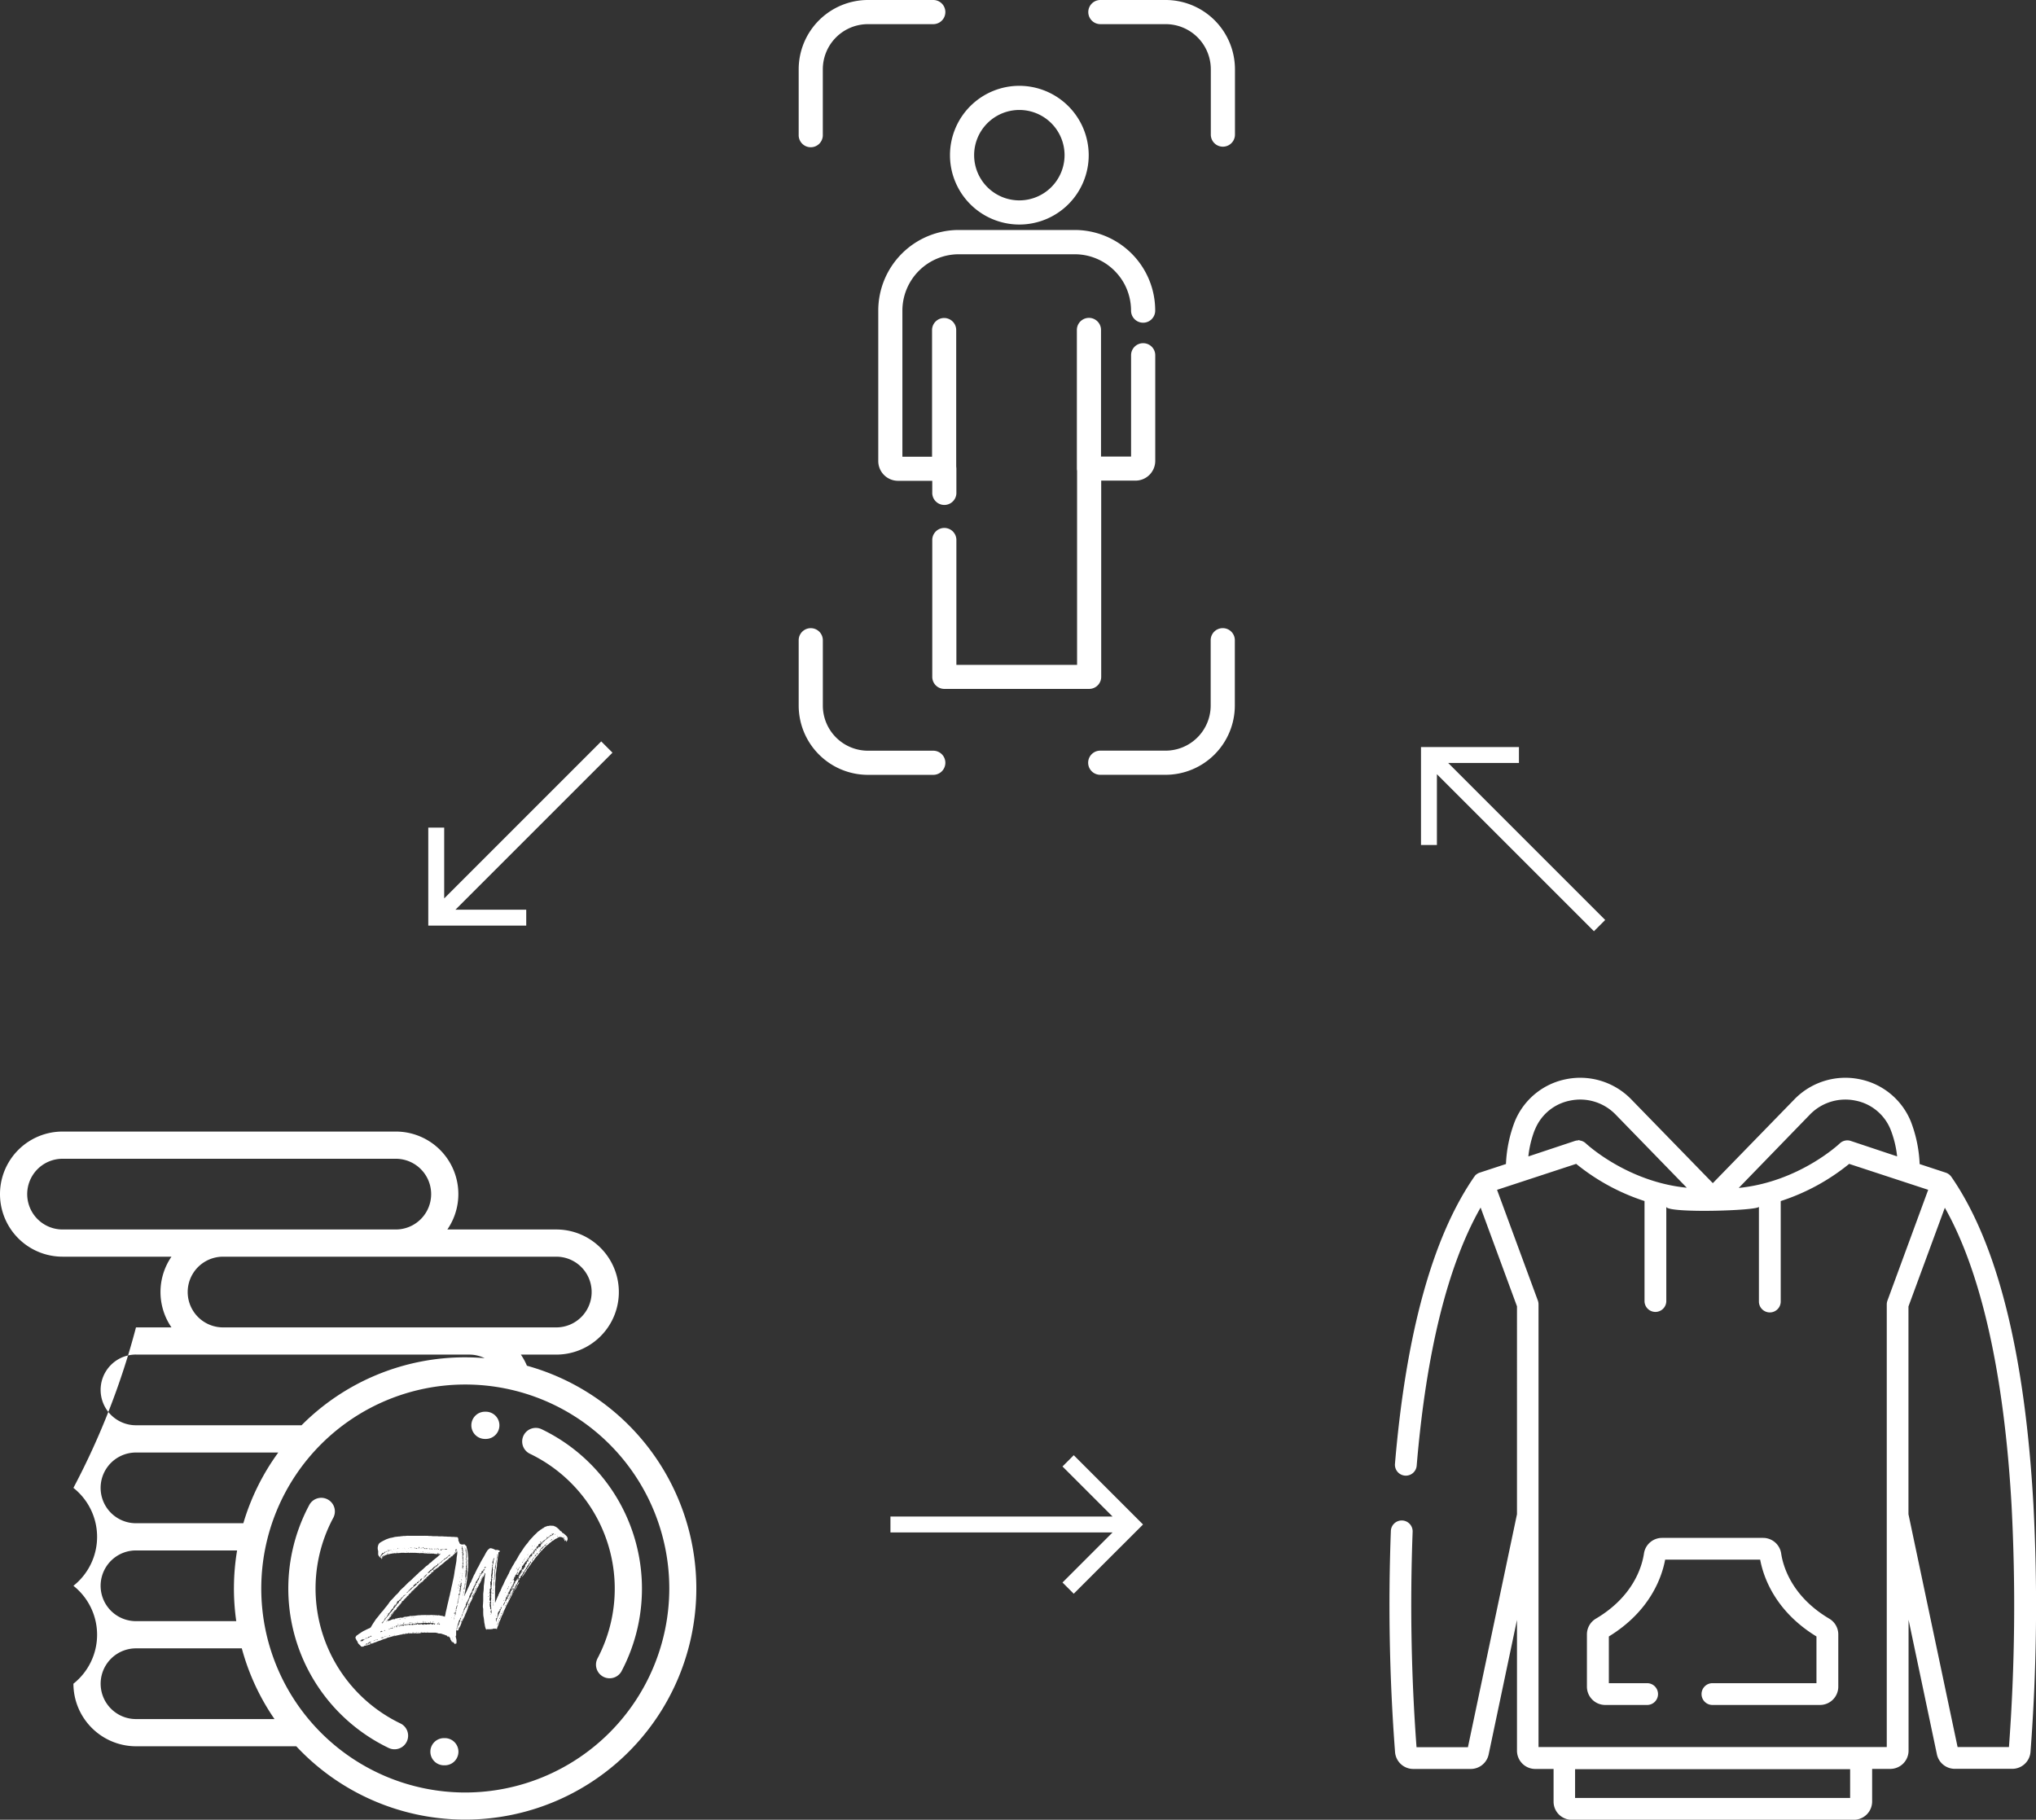 <svg id="_4" data-name="4" xmlns="http://www.w3.org/2000/svg" viewBox="0 0 779.03 696.34"><rect x="0" y="0" width="779.03" height="696.34" fill="#333333" stroke="none"/><defs><style>.cls-1{fill:#fff;}</style></defs><title>5</title><path class="cls-1" d="M4027,4168.57h-25a4.62,4.62,0,1,0,0,9.24h25a17.28,17.28,0,0,1,17.26,17.27v25a4.62,4.62,0,0,0,9.24,0v-25A26.53,26.53,0,0,0,4027,4168.57Z" transform="translate(-3580.97 -4168.57)"/><path class="cls-1" d="M3938.07,4168.57h-25a26.53,26.53,0,0,0-26.5,26.51v25a4.62,4.62,0,1,0,9.23,0v-25a17.29,17.29,0,0,1,17.27-17.27h25a4.62,4.62,0,1,0,0-9.24Z" transform="translate(-3580.97 -4168.57)"/><path class="cls-1" d="M4048.83,4408.94a4.61,4.61,0,0,0-4.62,4.61v25a17.28,17.28,0,0,1-17.26,17.27h-25a4.62,4.62,0,0,0,0,9.24h25a26.53,26.53,0,0,0,26.5-26.51v-25A4.61,4.61,0,0,0,4048.83,4408.94Z" transform="translate(-3580.97 -4168.57)"/><path class="cls-1" d="M3938.07,4455.84h-25a17.28,17.28,0,0,1-17.26-17.27v-25a4.62,4.62,0,0,0-9.24,0v25a26.53,26.53,0,0,0,26.5,26.51h25a4.62,4.62,0,0,0,0-9.24Z" transform="translate(-3580.97 -4168.57)"/><path class="cls-1" d="M4019.29,4272.76a30.82,30.82,0,0,0-27.11-16.18h-44.36a30.83,30.83,0,0,0-30.8,30.81V4345a7.56,7.56,0,0,0,7.55,7.56h13.11v4.4a4.62,4.62,0,1,0,9.23,0v-9a5.55,5.55,0,0,0-.07-.82v-52.26a4.62,4.62,0,0,0-9.24,0v48.46h-11.35v-55.9a21.59,21.59,0,0,1,21.57-21.57h44.36a21.5,21.5,0,0,1,16.81,8.06,20.9,20.9,0,0,1,2.18,3.27,21.66,21.66,0,0,1,2.57,10.24,4.62,4.62,0,0,0,9.24,0A30.79,30.79,0,0,0,4019.29,4272.76Z" transform="translate(-3580.97 -4168.57)"/><path class="cls-1" d="M4018.36,4299.9a4.6,4.6,0,0,0-4.61,4.61v38.78h-11.5v-48.46a4.62,4.62,0,0,0-9.24,0v53.08a4.28,4.28,0,0,0,.08.81V4423h-46.18v-48a4.62,4.62,0,0,0-9.23,0v52.57a4.61,4.61,0,0,0,4.61,4.62h55.42a4.61,4.61,0,0,0,4.61-4.62v-75.08h13.11A7.56,7.56,0,0,0,4023,4345v-40.47A4.61,4.61,0,0,0,4018.36,4299.9Z" transform="translate(-3580.97 -4168.57)"/><path class="cls-1" d="M3971,4201.41a26.54,26.54,0,1,0,26.54,26.54A26.58,26.58,0,0,0,3971,4201.41Zm0,43.84a17.3,17.3,0,1,1,17.3-17.3A17.32,17.32,0,0,1,3971,4245.25Z" transform="translate(-3580.97 -4168.57)"/><path class="cls-1" d="M4359,4744.13c-3.26-57.72-13.82-99.85-31.39-125.23l-.05-.06c-.09-.12-.18-.24-.28-.35a.12.12,0,0,0-.05-.05,3,3,0,0,0-.36-.35l-.11-.09a3.62,3.62,0,0,0-.32-.22.62.62,0,0,0-.12-.08,4,4,0,0,0-.84-.39l-10-3.29a51,51,0,0,0-3.34-16.22,26.8,26.8,0,0,0-19.78-16.28,27.19,27.19,0,0,0-24.82,7.74l-31.2,32.06-31.2-32.06a27.21,27.21,0,0,0-24.83-7.74,26.79,26.79,0,0,0-19.77,16.28,51.17,51.17,0,0,0-3.35,16.2l-10.08,3.31a4.56,4.56,0,0,0-.84.39l-.12.08-.31.22-.11.09a4,4,0,0,0-.37.35l0,.05c-.09.11-.19.23-.27.35l-.05.06c-15.92,23-26.12,60-30.32,109.88a4.17,4.17,0,0,0,8.31.7c3.65-43.55,11.88-76.73,24.46-98.82l2.6,7.07,11.32,30.73V4748l-18.77,89.16h-19.67a739,739,0,0,1-1.49-82.3,4.17,4.17,0,1,0-8.33-.33,746.5,746.5,0,0,0,1.61,84.58,7,7,0,0,0,6.92,6.38h22.09a7,7,0,0,0,6.79-5.51l10.85-51.53v50.09a7,7,0,0,0,7,6.95h7V4858a6.94,6.94,0,0,0,6.94,6.94h108a7,7,0,0,0,6.95-6.94v-12.53h7a7,7,0,0,0,6.94-6.95V4788.4l10.85,51.53a7,7,0,0,0,6.8,5.51h22.08a7,7,0,0,0,6.92-6.38A738,738,0,0,0,4359,4744.13Zm-85.5-149.06a18.86,18.86,0,0,1,13.55-5.73,18.63,18.63,0,0,1,3.7.36,18.23,18.23,0,0,1,13.65,11.22,39.4,39.4,0,0,1,2.46,10.16l-17.78-5.93a4.19,4.19,0,0,0-4.2,1c-.17.17-15.64,14.72-38.62,17Zm-105.25,5.85a18.26,18.26,0,0,1,13.66-11.22,18.87,18.87,0,0,1,17.24,5.37l27.23,28c-22.88-2.25-38.44-16.79-38.61-16.95a4.19,4.19,0,0,0-2.49-1.14l0-.19-.56.18a4.44,4.44,0,0,0-1.18.21l-17.78,5.92A39.82,39.82,0,0,1,4168.22,4600.92Zm120.66,255.66H4183.64v-11h105.24v11Zm14.25-190.31a4.21,4.21,0,0,0-.26,1.44v169.4H4169.65v-169.4a4.2,4.2,0,0,0-.25-1.44l-15.62-42.39,30.28-9.94a81,81,0,0,0,26.15,14.23v38.46a4.17,4.17,0,0,0,8.33,0v-36.29c.07,2.6,35.44,1.54,35.44,0v36.28a4.17,4.17,0,0,0,8.34,0v-38.44a81,81,0,0,0,26.19-14.23l30.24,9.92Zm46.52,170.84H4330L4311.2,4748v-79.49l13.92-37.78c13.9,24.56,22.69,63.66,25.53,113.92A732.22,732.22,0,0,1,4349.65,4837.11Z" transform="translate(-3580.97 -4168.57)"/><path class="cls-1" d="M4280.93,4788c-14.61-8.64-17.76-20.39-18.44-25a7,7,0,0,0-6.87-5.93H4216.9A7,7,0,0,0,4210,4763c-.68,4.65-3.84,16.4-18.44,25a7,7,0,0,0-3.39,6v20.06a7,7,0,0,0,6.94,6.94H4211a4.17,4.17,0,1,0,0-8.33h-14.44v-17.88c16-9.79,20.36-23,21.54-29.4h36.36c1.18,6.37,5.53,19.61,21.54,29.4v17.88h-39.6a4.17,4.17,0,1,0,0,8.33h41a7,7,0,0,0,6.95-6.94V4794A7,7,0,0,0,4280.93,4788Z" transform="translate(-3580.97 -4168.57)"/><polygon class="cls-1" points="410.84 556.86 406.54 561.17 425.69 580.32 340.71 580.32 340.71 586.41 425.69 586.41 406.54 605.57 410.84 609.87 437.35 583.37 410.84 556.86"/><polygon class="cls-1" points="201.35 354.19 201.35 348.11 174.26 348.11 234.35 288.02 230.04 283.71 169.96 343.8 169.96 316.71 163.87 316.71 163.87 354.2 201.35 354.19"/><polygon class="cls-1" points="581.19 285.87 581.19 291.95 554.1 291.95 614.19 352.04 609.89 356.35 549.8 296.26 549.8 323.35 543.71 323.35 543.71 285.87 581.19 285.87"/><path class="cls-1" d="M3815.92,4740a67.74,67.74,0,0,0-27.69-24.51,5.2,5.2,0,1,0-4.51,9.38,57.3,57.3,0,0,1,25.8,78.47,5.21,5.21,0,0,0,9.19,4.89,67.73,67.73,0,0,0-2.79-68.23Z" transform="translate(-3580.97 -4168.57)"/><path class="cls-1" d="M3767.11,4708.79h-.35a5.21,5.21,0,1,0,0,10.41h.32a5.21,5.21,0,0,0,0-10.41Z" transform="translate(-3580.97 -4168.57)"/><path class="cls-1" d="M3734.18,4828.07a57.31,57.31,0,0,1-25.8-78.48,5.21,5.21,0,1,0-9.19-4.89,67.67,67.67,0,0,0,30.48,92.75,5.2,5.2,0,1,0,4.51-9.38Z" transform="translate(-3580.97 -4168.57)"/><path class="cls-1" d="M3751.14,4833.69h-.3a5.2,5.2,0,1,0,0,10.4h.34a5.2,5.2,0,1,0,0-10.4Z" transform="translate(-3580.97 -4168.57)"/><path class="cls-1" d="M3782.58,4691.18a23.84,23.84,0,0,0-2.31-4.25h13.55a23.94,23.94,0,1,0,0-47.88h-41.68a23.92,23.92,0,0,0-19.73-37.47h-127.5a23.94,23.94,0,1,0,0,47.88h41.67a23.89,23.89,0,0,0,0,27.06H3633a287,287,0,0,1-23.94,61.41,23.9,23.9,0,0,1,0,37.47,23.9,23.9,0,0,1,0,37.47,24,24,0,0,0,23.94,23.94h61.33a88.45,88.45,0,1,0,88.24-145.63Zm11.24-41.72a13.53,13.53,0,1,1,0,27.06h-127.5a13.53,13.53,0,0,1,0-27.06Zm-188.91-10.41a13.53,13.53,0,0,1,0-27.06h127.5a13.53,13.53,0,1,1,0,27.06Zm28.1,47.88h127.5a13.52,13.52,0,0,1,5.9,1.36q-3.69-.31-7.46-.32a88.2,88.2,0,0,0-62.6,26H3633a13.53,13.53,0,0,1,0-27.06Zm0,37.47h54.44a88.29,88.29,0,0,0-13.37,27.06H3633a13.53,13.53,0,1,1,0-27.06Zm0,37.47h38.68a88.21,88.21,0,0,0-.32,27.06H3633a13.53,13.53,0,1,1,0-27.06Zm0,64.53a13.53,13.53,0,0,1,0-27.06h40.48A88.13,88.13,0,0,0,3686,4826.4ZM3759,4854.5a78.06,78.06,0,1,1,78.06-78.06A78.15,78.15,0,0,1,3759,4854.5Z" transform="translate(-3580.97 -4168.57)"/><path class="cls-1" d="M3751.7,4794.35a.38.38,0,0,1-.41-.13,6.41,6.41,0,0,0-.61-.21,3.91,3.91,0,0,1-.61-.2,2,2,0,0,0-.71-.14,4.2,4.2,0,0,1-.72-.06,1.42,1.42,0,0,0-.47-.17l-.54-.11h-2.78c-.23,0-.46,0-.68,0l-.68,0H3743a.28.28,0,0,1-.27-.13.05.05,0,0,1-.06.06v.07a2.27,2.27,0,0,0-.65.1,1.8,1.8,0,0,1-.58.11,5.7,5.7,0,0,1-.95.06h-.2l-.07-.06s-.06,0-.06,0,0,0-.07,0a.66.66,0,0,1-.27-.06c0,.13-.18.15-.41.06a.69.69,0,0,1-.34.07.84.84,0,0,0-.27,0,1.24,1.24,0,0,1-.27,0h-.21c-.09,0-.15.06-.2,0a.24.24,0,0,0-.2,0,3.91,3.91,0,0,1-.68.06,5.23,5.23,0,0,0-.75.07c-.22.09-.29,0-.2-.2a.24.24,0,0,0,.2-.07.13.13,0,0,0-.2.07c-.05,0-.07,0-.07.07a.31.31,0,0,1-.17.17.37.37,0,0,0-.17.1h-.47a.28.28,0,0,0-.21.07.28.28,0,0,1-.2.06h-.2a3.84,3.84,0,0,1-.82.14c-.36.09-.77.18-1.22.27a1.89,1.89,0,0,1-.44.1,1.29,1.29,0,0,0-.37.1,1.18,1.18,0,0,1-.41.07.71.71,0,0,0-.34.07,2.54,2.54,0,0,0-.51.14,3.14,3.14,0,0,1-.5.13l-.55.14-.54.13-.07.07a1.92,1.92,0,0,1-.64.27,4.05,4.05,0,0,0-.65.21c-.13,0-.43.15-.88.33a3,3,0,0,1-.54.21,4.28,4.28,0,0,0-.61.2,5,5,0,0,0-.81.34,6.1,6.1,0,0,0-1,.34,6.42,6.42,0,0,1-1,.34c.05-.09.08-.13.1-.1s0,0,0,0a.21.21,0,0,0-.07-.13.68.68,0,0,1-.27.07.66.66,0,0,0-.27.06.54.54,0,0,0,.27.07v.27a.11.11,0,0,0-.1,0,.18.18,0,0,1-.11,0h-.06a.47.47,0,0,1-.55.07l-.13-.14v.27l.13-.13a.21.21,0,0,0,.07.13,1.12,1.12,0,0,1-.24.1.53.53,0,0,1-.23,0v-.07c-.09,0-.15,0-.17.07a.16.16,0,0,1-.17.13c-.05,0-.21,0-.48.07a.54.54,0,0,0-.4.14v.13a.33.33,0,0,1-.21-.06s-.09,0-.13.06v.07l-.31,0a1.45,1.45,0,0,0-.37,0,.17.17,0,0,1-.07-.13l-.68-.68a4.38,4.38,0,0,1-.54-.61.59.59,0,0,1-.07-.34c-.13-.23-.29-.47-.47-.75a.4.4,0,0,1-.14-.27.38.38,0,0,0-.13-.27.63.63,0,0,1,.06-.81,1,1,0,0,1,.45-.51,2.24,2.24,0,0,0,.5-.37c.36-.23.73-.47,1.09-.72a10.18,10.18,0,0,1,1.08-.64,4.73,4.73,0,0,0,.64-.31c.21-.11.42-.21.64-.3a2.43,2.43,0,0,1,.51-.24,2.21,2.21,0,0,0,.51-.24,1.19,1.19,0,0,0,.34-.33c.18-.32.36-.63.54-.92s.36-.58.54-.85l.81-1.22c.23-.27.47-.55.71-.85s.49-.6.71-.91l.54-.68c.19-.23.39-.45.61-.68s.46-.55.68-.85.45-.57.68-.84.45-.56.67-.85a10,10,0,0,0,.68-1c.32-.36.63-.71,1-1.05l.95-1.05a4.27,4.27,0,0,1,.54-.57q.27-.24.54-.51a3.93,3.93,0,0,0,.47-.55l.48-.61.84-.81c.29-.27.58-.52.85-.75a2.77,2.77,0,0,1,.47-.5,3.82,3.82,0,0,0,.48-.51,3.3,3.3,0,0,0,.47-.44,2,2,0,0,1,.54-.44c.32-.28.62-.56.91-.85l.85-.85a5,5,0,0,0,.44-.37l.3-.31c.09-.09.21-.19.34-.3l.34-.31a7.65,7.65,0,0,1,1.29-1.15,5.82,5.82,0,0,1,.54-.48,2.1,2.1,0,0,0,.47-.47,6.35,6.35,0,0,0,.58-.51,2.61,2.61,0,0,1,.57-.44c.18-.14.35-.27.51-.41a2.84,2.84,0,0,0,.44-.47,6.45,6.45,0,0,0,.61-.41,3.05,3.05,0,0,0,.54-.54l.64-.51.65-.51.57-.47c.16-.14.35-.32.58-.55a4.12,4.12,0,0,1,.54-.4l.07-.07c-.09-.09-.17-.13-.24-.1a.31.31,0,0,1-.24,0h-.54c0-.13-.05-.18-.14-.13l-.13.13h-.31a.73.73,0,0,1-.3-.06h-.21a1,1,0,0,1-.4-.07.38.38,0,0,0-.27-.07c-.23.14-.39.11-.48-.07-.09.09-.17.13-.24.1a.75.75,0,0,0-.23,0,.58.58,0,0,1-.21,0,.35.35,0,0,0-.2,0,.24.24,0,0,1-.2-.07,1.16,1.16,0,0,1-.82,0h-.68a4.62,4.62,0,0,0-.81-.06,1.33,1.33,0,0,0-.47-.07.86.86,0,0,1-.28,0,1.24,1.24,0,0,0-.27,0,.54.54,0,0,0-.27.07h-.13a.48.48,0,0,0-.38-.1l-.3,0c-.14,0-.23,0-.27-.07a.7.7,0,0,1-.68-.07c-.23.14-.36.16-.41.07h-1c-.09,0-.14,0-.16,0a.3.3,0,0,0-.17,0c-.1-.09-.16-.06-.21.07l-.13-.13c-.09.13-.18.17-.27.1a1.75,1.75,0,0,0-.28-.17v.13h-.4a.14.14,0,0,1-.21-.06.45.45,0,0,1-.54.06h-.07a.44.44,0,0,1-.3,0,.53.53,0,0,0-.31,0h-.81a.29.29,0,0,1-.17,0,.15.15,0,0,0-.1,0,.51.51,0,0,1-.17.07.73.73,0,0,0-.17.07l-.14-.14a.46.46,0,0,1-.68-.06.24.24,0,0,1,.07.2h-.34s0-.07,0-.07,0,0,0-.07v-.13c-.09,0-.12,0-.1.07a.26.26,0,0,1,0,.2.32.32,0,0,0-.14,0,.37.37,0,0,1-.2,0,.86.86,0,0,1-.34.07l-.14-.14a.56.56,0,0,1-.41.14,3.62,3.62,0,0,0-.81.13,2.28,2.28,0,0,0-.68.14.71.71,0,0,0-.34.07,1.29,1.29,0,0,0-.47.06,3.79,3.79,0,0,1-.54.21,3.12,3.12,0,0,0-1.09.67,2.34,2.34,0,0,0-.24.31l-.23.44-.14.27a.15.15,0,0,0,0-.1.12.12,0,0,1,0-.1.8.8,0,0,1-.06-.41.28.28,0,0,0-.07.21,5.68,5.68,0,0,0-.48-.41c-.13-.14-.28-.31-.44-.51a1.21,1.21,0,0,1-.24-.78v-.68a.31.31,0,0,0,0-.24.53.53,0,0,1,0-.23,3.11,3.11,0,0,1-.06-1.9,2.24,2.24,0,0,1,.37-.85,2.2,2.2,0,0,1,.58-.51c.36-.22.72-.43,1.08-.61l1.09-.54.74-.27.82-.27a8.71,8.71,0,0,0,1.56-.34,6.87,6.87,0,0,1,.74-.11,8,8,0,0,0,.82-.1h.4a1.75,1.75,0,0,1,.48-.06,1.78,1.78,0,0,1,.47-.07,1.79,1.79,0,0,0,.48-.07h.61a2.85,2.85,0,0,0,.61-.07l.4,0a.84.84,0,0,1,.41,0,2.05,2.05,0,0,0,.37,0,2,2,0,0,1,.31,0h3.93c.23,0,.44,0,.65,0s.42,0,.64,0a3.27,3.27,0,0,1,.54,0,5.07,5.07,0,0,0,.55,0h.13a2.63,2.63,0,0,1,.68.07h.88a4.85,4.85,0,0,0,.95.07q.41,0,.78,0l.71,0a1.89,1.89,0,0,0,.51.07h.44a.41.41,0,0,0,.31,0,.44.44,0,0,1,.3,0,5.18,5.18,0,0,1,1,.07h.65a3.72,3.72,0,0,1,.64.06,3.51,3.51,0,0,1,.54,0,3.43,3.43,0,0,0,.48,0,3.23,3.23,0,0,0,.71.07h.71a3,3,0,0,0,.65.07,3,3,0,0,1,.64.07h.14c.09.22.15.4.2.54a1.61,1.61,0,0,1,.07.47.26.26,0,0,0,0,.27c0,.1.09.19.13.28a8.05,8.05,0,0,1,.41,1,.94.94,0,0,1,.2.27v.07c0,.09,0,.15,0,.17a.15.15,0,0,1,0,.1c-.27,0-.43.09-.47.27.13,0,.2,0,.2.07a1,1,0,0,0,.17-.2.61.61,0,0,1,.1-.14.68.68,0,0,1,.27.07c.05,0,.11.11.21.34a.92.92,0,0,0-.31.31.3.3,0,0,1-.24.17l-.06.13a1.45,1.45,0,0,0-.41.27c0,.05-.07.14-.2.27a1.81,1.81,0,0,0-.29.34,1.51,1.51,0,0,0-.35.14.43.43,0,0,1-.22.2,1.22,1.22,0,0,0-.28.2l-.29.28s-.07.06-.07.2.07,0,.21-.14a1.27,1.27,0,0,1,.38-.34,1.87,1.87,0,0,0,.39-.27s0-.07.07-.1a.43.43,0,0,0,.14-.17h.07a.88.88,0,0,0,.41-.4.2.2,0,0,1,.14.06v-.13a.68.68,0,0,0,.18-.24.31.31,0,0,1,.17-.17.19.19,0,0,0,.14-.07.75.75,0,0,1,.35-.27v.14a1.89,1.89,0,0,1-.44.51,3.78,3.78,0,0,0-.51.44,1.62,1.62,0,0,1-.37.37l-.51.37-1,.82c-.23.22-.45.43-.68.61a7.48,7.48,0,0,0-.68.61.65.65,0,0,1-.3.17.56.56,0,0,0-.31.17s-.09.16-.27.34-.46.36-.71.54a5.09,5.09,0,0,0-.71.61l-.82.68-.81.67a1.75,1.75,0,0,0-.48.38,3.38,3.38,0,0,1-.54.51s-.07,0-.07,0,0,0-.06,0l-.14.14H3748a2.53,2.53,0,0,0-.44.41,1.26,1.26,0,0,1-.51.34v-.28h.21v-.06a.3.3,0,0,0,.2-.07s-.07,0-.07,0,0,0-.07,0l.21-.2c-.18,0-.23.07-.14.2-.22,0-.34.07-.34.2a.28.28,0,0,0-.2.07h-.07v.14c.05,0,.07,0,.07-.14l.14.14c-.05,0-.07,0-.07,0s0,0-.07,0v.2s0,.07,0,.07,0,0,0,.07a1.64,1.64,0,0,1-.34.27.19.19,0,0,1-.13.06.06.06,0,0,0-.07.07,1.3,1.3,0,0,0-.27.34l-.07.07a.52.52,0,0,0-.3.2,1.22,1.22,0,0,1-.31.27l-.54.55a1.26,1.26,0,0,1-.24.2,1.8,1.8,0,0,0-.24.2.45.45,0,0,0-.27.27.17.17,0,0,1-.13.07.06.06,0,0,0-.07.07,1.55,1.55,0,0,1-.54.54,7.3,7.3,0,0,1-.68.61,2,2,0,0,1-.38.41,3.08,3.08,0,0,1-.44.34,3.31,3.31,0,0,1-.67.61,10,10,0,0,1-.75.81,2.86,2.86,0,0,1-.31.27l-.3.28-.54.54-.34.34a2.41,2.41,0,0,0-.34.4l-.17.17a.34.34,0,0,1-.24.11l-.07.06a1.93,1.93,0,0,1-.74.76,2.19,2.19,0,0,1-.68.76,1.41,1.41,0,0,1-.54.62,2,2,0,0,0-.21.24,2.6,2.6,0,0,0-.13.24,1.7,1.7,0,0,1-.31.34,2.68,2.68,0,0,0-.3.28l-.14.13a12.1,12.1,0,0,1-.81,1l-.41.55a.14.14,0,0,1-.1.06.18.18,0,0,0-.1.06c-.05.08-.08.12-.1.12s-.06,0-.11.12,0,.06,0,.06,0,0,0,.06l-.28.27-.27.27a1.75,1.75,0,0,1-.4.61,2,2,0,0,0-.41.55,3.18,3.18,0,0,0-.54.67,3.65,3.65,0,0,1-.55.68,4.16,4.16,0,0,1-.4.58,4.68,4.68,0,0,0-.41.57c-.14.18-.28.37-.44.55a3.53,3.53,0,0,0-.44.61l-.07.13h.14l.81-.2s.07,0,.07,0,0,0,.07,0a.2.2,0,0,1,.17-.14.36.36,0,0,0,.23-.13h.07a.65.65,0,0,0,.31-.11.76.76,0,0,1,.37-.1h.07v.34a1.22,1.22,0,0,0,.06-.34,1.27,1.27,0,0,1,.48-.07c-.05.05-.07.08-.07.11s0,.05-.07.1c.14,0,.21,0,.21-.07v-.2a.46.46,0,0,1,.34-.14.74.74,0,0,0,.34-.07h.06v.21c.05-.05.08-.07.1-.07s.06,0,.11-.07a.33.33,0,0,0-.21-.07l.27-.12a.58.58,0,0,0,.21,0,.31.31,0,0,1,.13,0l.58-.09.58-.1s0,0,.06,0l-.13.25a.66.66,0,0,1,.27-.06l.07-.06-.14-.13q.14-.18.54-.06a.19.19,0,0,0-.13.06H3735s0,.07,0,.07,0,0,0,.06l.07.06s.07,0,.2-.12,0-.05.07,0v-.19s0-.06.14-.06l.51-.09a3.21,3.21,0,0,1,.57,0,2.14,2.14,0,0,1,.75-.14l.54-.15a1.44,1.44,0,0,1,.41-.05l.34.06v.21c.09,0,.13-.05.13-.14h-.13c0-.1,0-.15.07-.15a1.61,1.61,0,0,0,.34,0,1.47,1.47,0,0,1,.33,0l.89-.12.95-.12h.5a3.6,3.6,0,0,0,.58-.07c.32,0,.62,0,.92,0a9.75,9.75,0,0,1,1,0h1.36a3.47,3.47,0,0,1,.84,0l.72,0a2.59,2.59,0,0,0,.57.07h.58c0,.05,0,.08.07.08s.06,0,.06,0,0,0,.07,0a.8.8,0,0,1,.68,0l.64.12a5.52,5.52,0,0,1,.65.11,2.4,2.4,0,0,0,.81.23.57.57,0,0,0,.21.06.47.47,0,0,1,.2.07,2.18,2.18,0,0,1,.61.19l.54.26a3,3,0,0,1,.88.44l.14.13c.18,0,.32.11.41.34s.13.13.13.1a1.61,1.61,0,0,1,.07.24.37.37,0,0,1,.27.41q.07.27.27.27a.49.49,0,0,1,.07.24.49.49,0,0,0,.07.23,1.89,1.89,0,0,1,.13.41c0,.05,0,.07,0,.07s0,0,0,.07a.22.22,0,0,0,0,.13.55.55,0,0,1,0,.21,4.31,4.31,0,0,0,.17.44,1.18,1.18,0,0,1,.1.5v2.38a.94.94,0,0,1-.2.27.68.68,0,0,1,.07.27.66.66,0,0,0,.06.27,1.28,1.28,0,0,0,.14.55,3.89,3.89,0,0,1,.07.81,1.13,1.13,0,0,1,0,.3,1.89,1.89,0,0,0,0,.31c0,.18-.05.29-.14.34s-.13-.09-.1-.14a.1.1,0,0,0,0-.13,1.32,1.32,0,0,0-.1.3c0,.11-.13.17-.31.17a.6.6,0,0,0-.35-.4,1.1,1.1,0,0,0-.28-.34c-.09-.05-.16-.05-.2,0s-.13-.11-.11-.17,0-.11-.1-.11a.69.69,0,0,0,.07.34h-.07a1.21,1.21,0,0,1-.14-.34,3.43,3.43,0,0,0-.28-.47c-.09-.05-.16-.18-.2-.41a1.41,1.41,0,0,0-.25-.57,2.67,2.67,0,0,0-.38-.44l-.13-.14V4795h.13a1.3,1.3,0,0,1-.34-.27.24.24,0,0,0,.07.2.18.18,0,0,1-.11,0,.13.13,0,0,0-.1,0v-.21l-.24-.13C3751.85,4794.35,3751.77,4794.31,3751.7,4794.35Zm-32.56,1.9c0,.09,0,.14-.13.14l-.14-.14v.34h.34l.13-.07c.1.09.17.11.24.07l.24-.14c0-.09.07-.13.2-.13s0-.14-.13-.14a.6.6,0,0,1,.47-.06.14.14,0,0,1,0-.11.13.13,0,0,0,0-.1c0-.23,0-.25-.14-.07,0,0-.06,0-.06.07H3720l-.13.14c0-.05-.07-.08-.07-.1s0-.06-.07-.11l-.13.07-.21.1-.2.11C3719.16,4796.12,3719.14,4796.16,3719.14,4796.25Zm.68-.88c.18-.09.18-.14,0-.14Zm0,2.85h.07l-.07-.07Zm.41.07c0-.1,0-.15,0-.17s0-.08,0-.17Zm.47-.21c.09,0,.14,0,.14-.13v-.07c-.05,0-.08.07-.1.07s-.06,0-.11.13Zm.54-2.64a.38.38,0,0,1-.13-.27.24.24,0,0,0-.07.2l-.07.13c-.13.05-.2.12-.2.21a.47.47,0,0,1,.2-.07.19.19,0,0,0,.14-.07Zm.07,2.17a.23.23,0,0,1-.07-.14l-.13.14H3721a.44.44,0,0,0,.07.27.25.25,0,0,0,.14,0,.49.49,0,0,1,.2,0,.66.66,0,0,1,.1-.17.66.66,0,0,0,.1-.17.17.17,0,0,1-.13-.07C3721.36,4797.49,3721.31,4797.56,3721.31,4797.61Zm1.09-2.44c0-.1.06-.19.2-.28h.2a.33.33,0,0,0,.21-.06.24.24,0,0,1,.2-.07.37.37,0,0,0-.27-.07.17.17,0,0,1,.07-.13.19.19,0,0,0-.14-.07.4.4,0,0,0-.1.17.35.35,0,0,1-.17.17c-.14-.09-.23-.12-.27-.07a.06.06,0,0,1,.07.07l-.07.06-.14.14a.43.43,0,0,0-.2-.07.47.47,0,0,1-.2-.07v.07l.06.07c0,.09-.07.14-.1.14s-.05,0-.1.06a1.25,1.25,0,0,0-.27.21.59.59,0,0,0,.34-.07c0-.14.13-.16.41-.07,0,0,0-.11.13-.2s.07,0,.07,0S3722.35,4795.17,3722.4,4795.17Zm-.41,2a.94.94,0,0,0,.27.2s.11,0,.2-.13v-.14c.1.05.15.09.17.14s.08,0,.17-.07a.35.35,0,0,1,0-.24c0-.06,0-.12-.1-.17a.19.19,0,0,1-.14.07.17.17,0,0,0-.13.07c0,.09-.07.13-.21.13s-.2,0-.2.14a.21.21,0,0,1-.14.07s-.06,0-.06,0,0,0-.07,0v.27a.19.19,0,0,0,.07.14.4.4,0,0,0,.27-.14.12.12,0,0,0,0-.1A.29.29,0,0,1,3722,4797.2Zm.2.88c0-.09,0-.13,0-.13s0,0,0-.07v-.07l-.13.14Zm.95-1.29a.17.17,0,0,0-.07-.13.32.32,0,0,1,0,.17.13.13,0,0,0,0,.1C3723.1,4797,3723.14,4796.93,3723.14,4796.79Zm.82-.06c-.05-.1-.09-.12-.14-.07s.07,0,.07,0S3723.91,4796.73,3724,4796.73Zm.2-.34a.17.17,0,0,0-.14-.07l.14.27c.05-.05.07-.08.07-.1s0-.06.07-.1h.06a.22.22,0,0,1-.06-.14A.13.13,0,0,0,3724.16,4796.39Zm.34-.27c0,.13.09.18.13.13Zm.41-.14c-.09.09-.14.16-.14.2l.14.14A.49.49,0,0,0,3724.91,4796Zm.47-.14a.63.63,0,0,1-.13.11.63.63,0,0,0-.21.17.56.56,0,0,0,.21,0,.49.49,0,0,1,.2,0A.28.28,0,0,0,3725.38,4795.84Zm1.49-3a.31.31,0,0,0-.13,0,.25.25,0,0,1-.14,0,.73.73,0,0,0-.07.17.67.67,0,0,1-.06.17,1.12,1.12,0,0,1,.4-.07,1.45,1.45,0,0,1,.55-.27.52.52,0,0,0-.34-.07s-.08-.07-.11-.07,0,0-.1-.07Zm.21-29.3a.32.32,0,0,0,.17,0s.07,0,.17,0v-.2a1.36,1.36,0,0,1,.61-.41c.09,0,.13-.09.13-.13s.05-.07.14-.07a.15.15,0,0,0,0,.1.15.15,0,0,1,0,.1c.09-.18.12-.31.07-.4s-.07,0-.07,0,0,0-.06,0a.17.17,0,0,1,.13-.07v-.07h-.2a.32.32,0,0,1-.2.34.44.44,0,0,1-.28.14.21.21,0,0,1-.13-.07.65.65,0,0,0-.48.47.81.81,0,0,0-.37.48,1.83,1.83,0,0,0-.1.95,5.08,5.08,0,0,0,.2-.58.68.68,0,0,1,.27-.37Zm-.14,31.94a.54.54,0,0,0,.07-.27.32.32,0,0,0-.34.07l.2.14v.06Zm12.2-19.6a.12.12,0,0,0,.14.14v-.27a1,1,0,0,0,.21-.14h.2l.07-.28.07.11a.24.24,0,0,1,.06-.17c.18,0,.28-.14.28-.44l.13.15c.09,0,.11,0,.07-.08s0-.09,0-.14h.2a.26.26,0,0,1-.07-.15c.1-.1.14-.17.14-.22a.19.19,0,0,0,.14.07.2.2,0,0,0,.06-.14.21.21,0,0,1,.07-.13v.2c.14,0,.21-.18.21-.4a.08.08,0,0,1,.13,0,.1.1,0,0,0,.14,0c0-.05,0-.07-.14-.07a.51.51,0,0,1,.2-.21.21.21,0,0,0,.14-.2h-.14s0-.07,0-.07,0,0,0-.06a.24.24,0,0,0-.07.2c-.14,0-.23,0-.27.13l.07.07-.21.21c0-.05,0-.07-.13-.07s-.16.14-.21.14h-.07a.44.44,0,0,0-.06.28v.14a1,1,0,0,0-.27.22H3740c.09-.1.16-.15.2-.15s.07,0,.07-.14-.13,0-.13,0,0,.1-.07.1-.12.1-.21.29h-.06s-.12.05-.21.14-.11.05-.2.14a.26.26,0,0,1,.07.14.07.07,0,0,1-.07.08s0-.08-.07-.08-.2.05-.2.15-.05.11,0,.2l.07-.06s0-.07.13-.07l-.2.4s-.05-.06-.14-.06c-.09.18-.2.27-.34.27l-.06-.14a.46.46,0,0,0-.07.21.68.68,0,0,1-.07.2h-.2v.13h-.07c-.18.1-.27.19-.27.28s0,.13-.07.13-.09.18-.27.27c0-.13-.05-.18-.14-.13a1,1,0,0,0-.06.4h-.21v.21a.17.17,0,0,1-.13-.07v.14l-.21.2-.13.13a.22.22,0,0,1-.14-.06v.06a.27.27,0,0,0,.07.21,1.17,1.17,0,0,1-.27.2s-.07.06-.07.19a1.69,1.69,0,0,0-.44.3l-.31.29h-.2s-.07.05-.07.13h.07l.14.07a1.68,1.68,0,0,0-.41.33v-.33a.61.61,0,0,0-.07.46h-.2a.59.59,0,0,1-.34.2.24.24,0,0,1-.07.19l.14.21a.18.18,0,0,0-.11,0,.13.13,0,0,1-.1,0l-.06-.06v.16s-.06.1-.16.18-.34,0-.39.13v.27a.12.12,0,0,0-.1,0,.15.15,0,0,1-.1,0l-.07-.14v.21c-.09,0-.15,0-.17,0a1,1,0,0,1-.17.2H3733c-.09.27-.16.5-.21.68h-.13l.07.27a.16.16,0,0,1-.11,0,.14.14,0,0,0-.11,0,.28.28,0,0,0,.07.21.5.5,0,0,0-.29.06v.21c-.1.09-.14.16-.14.2s-.15-.16-.15-.2a.71.71,0,0,1-.07.34c.05,0,.07,0,.07.06h-.21l-.15.07a.38.38,0,0,0-.1.21c0,.18,0,.29-.1.34a.45.45,0,0,0,0-.28v.28a.26.26,0,0,1-.08.2V4784a3.64,3.64,0,0,0-.51.41h.07v.14c-.05,0-.1,0-.14,0s-.1,0-.15.1.07,0,.07,0,0,0,.08,0-.09.13-.11.1-.07,0-.11,0l-.12.13.12.14a.18.18,0,0,0-.06.1.18.18,0,0,1-.06.1.24.24,0,0,0-.05-.13l-.17.2v.27l-.14-.13a.78.78,0,0,0-.14.54.45.45,0,0,0-.2-.21.83.83,0,0,0-.2.34l.13.07h-.2c0,.23,0,.36-.14.41s0,.07-.13.2a.11.11,0,0,1,0,.1.17.17,0,0,0,0,.1.26.26,0,0,0-.07-.2,1.48,1.48,0,0,0-.1.27,1.48,1.48,0,0,1-.1.27.19.19,0,0,1-.14.07.17.17,0,0,0-.13.07,1.17,1.17,0,0,0-.21.47h-.13v-.2h-.07a.24.24,0,0,1-.07.2.55.55,0,0,1,.07.28c-.09,0-.16.05-.2.17a.43.43,0,0,1-.21.23.48.48,0,0,1-.06.24,2.55,2.55,0,0,0-.14.24l-.27-.14a1,1,0,0,1,.07.17.51.51,0,0,0,.07.17.26.26,0,0,0-.14-.07.19.19,0,0,0-.07.14.47.47,0,0,1-.07.2.28.28,0,0,0-.2-.07.44.44,0,0,0,.14.28.92.92,0,0,0,.4-.41.19.19,0,0,0,.07-.14.17.17,0,0,1,.07-.13,2.07,2.07,0,0,1,.54-.61.13.13,0,0,1,.14-.14,1.39,1.39,0,0,1,.27-.54,2.86,2.86,0,0,0,.27-.31q.13-.17.27-.3l.14-.07v-.14a1.18,1.18,0,0,0,.27-.4.06.06,0,0,1,.07.07s0,.09.13.13c0-.32,0-.52.2-.61a.15.15,0,0,1,0-.1.15.15,0,0,0,0-.1h.14v-.21a1.16,1.16,0,0,0,.34-.13v-.07a.69.69,0,0,0,.2-.13.13.13,0,0,0,0-.1.13.13,0,0,1,0-.1l.14-.14.07.14a1.09,1.09,0,0,1,.13-.3,2.55,2.55,0,0,0,.14-.24c.18-.08.27-.11.27-.06v-.27a1.56,1.56,0,0,1,.58-.66s.06,0,.06.07v-.2c0-.05.07-.14.2-.27a1.81,1.81,0,0,0,.38-.53.29.29,0,0,0,0,.17.11.11,0,0,1,0,.1l.07-.27c0-.26.09-.4.27-.4q.14-.36.27-.36c0,.15,0,.22-.07.22s.07,0,.07.07a4,4,0,0,0,.21-.36.72.72,0,0,0,.07-.28,2.17,2.17,0,0,1,.2-.36.61.61,0,0,0,.17-.11,1.27,1.27,0,0,1,.18-.11l.06.07c0-.09.05-.13.14-.13s.11-.07.07-.21h-.14l.14-.13h.14a.45.45,0,0,0,.06-.27,8.94,8.94,0,0,1,.69-.75l.48-.47.14-.14a.22.22,0,0,0,.06.14v-.21h.07a.12.12,0,0,1,0-.1.15.15,0,0,0,0-.1,1.27,1.27,0,0,1,.31-.34c.11-.09.22-.18.31-.27a1.24,1.24,0,0,1,.27-.21V4778a2,2,0,0,0,.21-.24,1.26,1.26,0,0,1,.2-.24c.09,0,.14,0,.14.07a.24.24,0,0,1,.07-.2,1.51,1.51,0,0,0,.14-.21c.09,0,.15,0,.2,0a.24.24,0,0,0,.07-.2.12.12,0,0,1,.14-.14l.34.07a.17.17,0,0,1-.07-.13v-.14a2.91,2.91,0,0,1,.27-.24,1.17,1.17,0,0,0,.28-.3s0-.07.13-.07,0-.07,0-.07S3739.14,4776,3739.14,4775.9Zm-11.39-12.14c-.09.05-.13.08-.13.11s0,.05-.07.1l-.34.34-.13.27a.33.33,0,0,1,0,.13.58.58,0,0,0,0,.21.63.63,0,0,0,.07-.21,4.24,4.24,0,0,0,.47-.61.38.38,0,0,0,.1-.13.61.61,0,0,1,.1-.14c.09-.09.12-.16.07-.2s0,.07,0,.07S3727.75,4763.72,3727.75,4763.76Zm-.33,31.41a.18.18,0,0,1-.11,0,.29.29,0,0,0-.17,0,1.35,1.35,0,0,0,.14.34.17.17,0,0,1,.14-.07s.06,0,.06,0,0,0,.07,0l-.13-.13a.18.18,0,0,0,.1,0,.13.13,0,0,1,.1,0v.2a.06.06,0,0,1,.07-.07.66.66,0,0,1,.06-.27A1.15,1.15,0,0,0,3727.42,4795.17Zm.33-7.67c.09,0,.14,0,.14,0s0,0,.07,0A.28.28,0,0,1,3727.75,4787.5Zm.07,5.09a.38.38,0,0,0,.54-.07s0-.07,0-.07,0,0,0-.07A3.06,3.06,0,0,1,3727.82,4792.59Zm.48-5.16q-.14-.19-.21,0Zm.06-24c0-.05-.11,0-.2.06S3728.27,4763.52,3728.36,4763.43Zm.07,31.33a.38.38,0,0,0-.27.07c.09.09.14.15.14.2a.17.17,0,0,0,.13-.07Zm-.07-7.94s-.06,0-.06.07S3728.36,4786.91,3728.36,4786.82Zm.75-24.55c-.09-.09-.17-.11-.24-.07a.35.35,0,0,1-.23.07c-.09.09-.14.16-.14.21l.61-.21h.27l-.13.14s.06,0,.06,0,0,0,.07,0h.07v-.27A.32.32,0,0,0,3729.11,4762.27Zm0,26.45a.72.72,0,0,0-.27.61l.14-.3A3.24,3.24,0,0,1,3729.11,4788.72Zm-.27,6.11c.09,0,.14-.07.14-.21C3728.88,4794.71,3728.84,4794.78,3728.84,4794.83Zm.07-8.68.07.06c.09-.09.11-.16.06-.2Zm.13,9.15c.05.05.07.08.07.1s0,.06.07.1v-.2Zm.48-32.28c-.09-.05-.23,0-.41.07a.54.54,0,0,0,.07.27l.13-.27A.33.33,0,0,0,3729.52,4763Zm-.34,25.63a.91.91,0,0,0,.47-.67,1.14,1.14,0,0,1-.47.47Zm.07,5.91a.3.3,0,0,0,.06.2l.14-.14a.13.13,0,0,1-.1,0A.17.17,0,0,0,3729.25,4794.56Zm.27-32.69c0-.09,0-.15.07-.17s0-.08,0-.17a1.24,1.24,0,0,1-.21.27v.13A.22.22,0,0,1,3729.52,4761.87Zm.61-.21a.19.19,0,0,0-.07.14.23.23,0,0,1-.14.07h-.06a.25.25,0,0,0-.27.2.19.19,0,0,0,.23,0,.34.34,0,0,1,.24-.11A.4.4,0,0,0,3730.13,4761.66Zm-.27,30.39-.07-.07-.14.13Q3729.79,4792.25,3729.86,4792.05Zm0-5.09c.09,0,.13-.05.13-.14Zm.13.68a.17.17,0,0,0-.13.07v.2l.4-.54c-.09,0-.13,0-.13-.07s-.05.11-.14.2Zm.27,4.34a.17.17,0,0,0-.13-.07l-.27.14c.09,0,.15,0,.2,0A.24.24,0,0,1,3730.26,4792Zm-.2,2.58c0-.05,0-.07.07-.07s.07-.05.07-.14H3730c-.09,0-.13,0-.13.14a.15.15,0,0,1,.1,0A.13.13,0,0,0,3730.06,4794.56Zm0,.47a1,1,0,0,0,.34-.07A.32.32,0,0,0,3730.06,4795Zm.41-3.32c0-.09-.08-.14-.1-.14a.44.44,0,0,1-.17-.07Q3730.2,4791.71,3730.47,4791.71Zm.2-30a.71.71,0,0,0-.34.07A.32.32,0,0,0,3730.67,4761.73Zm.48,24.35a.21.21,0,0,0,.13-.07,3.3,3.3,0,0,1,.48-.54,1.77,1.77,0,0,0,.27-.48c.09-.09.13-.16.13-.2v-.14a2.52,2.52,0,0,0-.27.34l-.27.41h-.07a.21.21,0,0,0-.07.14c-.09.09-.13.15-.13.2a.38.38,0,0,0-.2.34.18.18,0,0,0-.11,0,.13.13,0,0,1-.1,0,.8.8,0,0,0-.17.2,1,1,0,0,1-.17.2l-.06.07a.22.22,0,0,1-.11.2c-.06.05,0,.12,0,.21a.77.77,0,0,0,.27-.34.35.35,0,0,1,.13-.17c.05,0,.09-.08.14-.17A.4.4,0,0,0,3731.15,4786.08Zm-.55,5.83a.22.22,0,0,0-.06-.14.23.23,0,0,1-.07.14Zm0,2.37c.09.05.16,0,.21-.13A.36.36,0,0,1,3730.6,4794.28Zm.14-2.64c-.09.09-.09.16,0,.2h.34a.22.22,0,0,1,.1-.07.18.18,0,0,0,.1-.06v-.07a.15.15,0,0,0-.1,0,.12.12,0,0,1-.1,0c0-.09,0-.14-.07-.14l-.07.07Zm0-29.84.13-.07C3730.78,4761.69,3730.74,4761.71,3730.74,4761.8Zm.34,23.67q-.27.06-.27.27Zm0-23.13c-.18,0-.18.05,0,.14Zm-.07,32.42c.09.09.16.07.2-.07a.15.15,0,0,0-.1,0A.12.12,0,0,1,3731,4794.76Zm.27-3.39c0-.14,0-.21-.13-.21S3731.15,4791.23,3731.28,4791.37Zm.07-.27c0,.13,0,.15.07.06S3731.39,4791.05,3731.35,4791.1Zm.13-29.57a.33.33,0,0,0,.21-.07A.14.14,0,0,0,3731.48,4761.53Zm.62,33a5.05,5.05,0,0,0-.62.13.46.46,0,0,0,.21.07h.13c0,.05.08.05.11,0s.05,0,.1,0v-.07A.17.17,0,0,1,3732.1,4794.49Zm-.41-3.05a.21.21,0,0,0,.13.2A.2.2,0,0,0,3731.69,4791.44Zm.07-8.62c0,.05.07.07.1.07s0,0,.1.14l.07-.28h-.27Zm.06,8.14c.09.09.11.16,0,.2a.15.15,0,0,0,0,.21.32.32,0,0,0,.17-.21.84.84,0,0,0,0-.27C3732,4790.85,3731.91,4790.87,3731.82,4791Zm0,3.05c.09.05.18,0,.28-.07S3732,4793.92,3731.82,4794Zm.28-32.62-.14.14C3732,4761.44,3732.05,4761.39,3732.1,4761.39Zm-.07,30.11v-.13A.09.09,0,0,1,3732,4791.5Zm.07-29.84a.13.13,0,0,0,.2.07.13.13,0,0,1-.1,0A.13.13,0,0,0,3732.1,4761.66Zm.33-.27a.19.19,0,0,1,.07.14C3732.59,4761.44,3732.57,4761.39,3732.43,4761.39Zm.82,29.3a.26.26,0,0,1-.07.14.34.34,0,0,1-.24-.11c-.07-.06-.14-.05-.23,0a.13.13,0,0,1-.14,0c-.05,0-.09,0-.14.1a4.42,4.42,0,0,1,.21.48h.07l.06-.34c0-.09,0-.14.06-.14a.66.66,0,0,1,.3.07s.07-.06.09,0,.07,0,.16-.1l-.13-.14h.2c0-.14,0-.23-.13-.27a.15.15,0,0,1,0,.1.15.15,0,0,0,0,.1Zm-.61-6.65a.54.54,0,0,0,.07.27Zm.13-21.56q.08.06.27,0Q3732.77,4762.35,3732.77,4762.48Zm.14,21.36a.77.77,0,0,0,.34-.27c-.14,0-.23,0-.27.07l-.21.2v.2h.07l.14-.06Zm.07,7.19a.27.27,0,0,0-.14.27C3732.93,4791.3,3733,4791.21,3733,4791Zm.06-8.48c-.09,0-.11.05-.06.14s0-.07,0-.07S3733,4782.6,3733,4782.55Zm.21,7.66c.09.05.16.05.2,0-.13-.13-.27-.11-.41.07.09.05.14.05.14,0A.06.06,0,0,1,3733.25,4790.21Zm-.14-29.29a.33.33,0,0,0,.07.34c.09.09.14.09.14,0A.52.52,0,0,0,3733.11,4760.92Zm.14,27.46a.23.23,0,0,1,.07.14.3.3,0,0,0,.06-.2s-.06,0-.06,0S3733.29,4788.38,3733.25,4788.38Zm.07-4.88h.06l.14-.27a.1.1,0,0,1,.07-.1s0-.08,0-.17a.69.69,0,0,1-.14.2.86.86,0,0,0-.13.2Zm.33,7.46a.15.15,0,0,0,0-.1.15.15,0,0,1,0-.1.54.54,0,0,0-.07.27Zm.07-28.55c-.09,0-.13,0-.13.07v.06Zm-.07,20.55a3.05,3.05,0,0,1,.28-.34.39.39,0,0,0-.28.07Zm.21-21.84c-.14,0-.18.07-.14.2,0,0,0-.06,0-.06s0,0,0-.07Zm-.14,27.2a1.19,1.19,0,0,1,.31,0c.07,0,.14,0,.24-.1A.47.47,0,0,0,3733.72,4788.32Zm.55,2.3q.2,0,.33.27v-.2l.14-.07a.15.15,0,0,0,0-.1.12.12,0,0,1,0-.1l-.07.07a.46.46,0,0,0-.06-.28.28.28,0,0,0-.07.21.72.72,0,0,1-.68.07.28.28,0,0,0-.07.2.36.36,0,0,1,.34,0,1.34,1.34,0,0,0,.27.17A.41.41,0,0,1,3734.27,4790.62Zm-.28.27.07-.06a.21.21,0,0,1-.13-.07s-.08.07-.11.07-.05,0-.1.06.07.08.07.1,0,.06.07.11a.28.28,0,0,1,.07-.21Zm0-8.34c.14-.09.18-.18.14-.27a.19.19,0,0,0-.07.14A.17.17,0,0,1,3734,4782.55Zm.21,7.6a.13.13,0,0,0-.14-.14A.13.13,0,0,0,3734.2,4790.15Zm-.07,3.86a.24.24,0,0,1,.14.21V4794Zm.2-11.87s.07-.11.21-.2a.26.26,0,0,0-.27.2Zm.14,11.87a.28.28,0,0,0,.07.21.22.22,0,0,1,.06-.14v-.14A.17.17,0,0,1,3734.47,4794Zm.13-12.27c.05-.05.08-.07.11-.07s.05,0,.1-.07a.41.41,0,0,0,.17-.13.41.41,0,0,1,.1-.14.21.21,0,0,1,.07-.14H3735l-.47.48Zm1.16,8.47a.13.13,0,0,0-.1,0,.18.18,0,0,1-.11,0,2,2,0,0,1-.54.07.36.36,0,0,0-.27.14l.14.27a.57.57,0,0,0,.06-.21.28.28,0,0,0,.21.07l-.14.27a1.45,1.45,0,0,1,.41-.06v-.28c.09-.09.2-.09.34,0v-.06h.47a.26.26,0,0,0,.07.2.24.24,0,0,0,.2-.07h-.06c-.05,0-.07,0-.07,0s0,0-.07,0a1.05,1.05,0,0,0,.31-.2.53.53,0,0,0,0-.2,1.07,1.07,0,0,0-.41.06.86.86,0,0,0-.24,0A.29.29,0,0,1,3735.76,4790.21Zm-1,3.73a.69.69,0,0,1,.2.14.26.26,0,0,0,.07-.2.15.15,0,0,0-.1,0A.29.29,0,0,1,3734.74,4793.94Zm.27-32.82s0,.07.14.07C3735.06,4761.1,3735,4761.07,3735,4761.12Zm.41,32.76v-.07a.86.86,0,0,1-.34.07.17.17,0,0,0,.07.13Zm0-4.07s.11-.05.2-.14v-.13a.31.31,0,0,0-.34.2s.07,0,.07,0,0,0,.07,0a.17.17,0,0,0-.07.13l-.14-.13c-.09,0-.09.11,0,.2h.14C3735.44,4789.92,3735.46,4789.85,3735.42,4789.81Zm-.14-9.9a1.32,1.32,0,0,0-.07.27A.38.38,0,0,0,3735.28,4779.91Zm.48.54a.28.28,0,0,0-.17.2.35.35,0,0,1-.17.21.06.06,0,0,1-.07-.07l-.07.07q.21.2.21.06a.75.75,0,0,0,.27-.47l.13.13C3735.89,4780.4,3735.85,4780.36,3735.76,4780.45Zm0-19.53s-.05.06-.14.06l.14.14Zm.13,27.19c0-.09,0-.13,0-.13s.05,0,.1-.14h-.2C3735.73,4787.93,3735.76,4788,3735.89,4788.11Zm-.06-9.42a.05.05,0,0,0,.06.06v-.06Zm.27,15.19a.24.24,0,0,0-.21-.14C3735.89,4793.83,3736,4793.88,3736.1,4793.88Zm-.14-32.56c.09.09.14.07.14-.06A.22.22,0,0,1,3736,4761.32Zm.27,18.79a.54.54,0,0,0-.2.14C3736,4780.15,3736.1,4780.11,3736.23,4780.11Zm.14-1.22c.09,0,.13-.05.13-.14l-.06-.06A.24.24,0,0,0,3736.37,4778.89Zm.2-16.62s.07.09.2.14a.35.35,0,0,0-.13-.17S3736.57,4762.23,3736.57,4762.27Zm.61,28.08c0-.14,0-.23-.13-.27a.66.66,0,0,0-.34.27.32.32,0,0,1,.17,0,.11.11,0,0,0,.1,0,.24.24,0,0,0,.07.2s0-.07.06-.07a.66.66,0,0,0-.06-.27A.17.17,0,0,1,3737.18,4790.35Zm0,3.26s0,.06.07.06h.2v.14h.07v-.2c-.23-.23-.34-.23-.34,0h-.2c-.05,0-.07,0-.07,0s0,0-.07,0A.59.59,0,0,0,3737.18,4793.61Zm.14-14.72c-.09-.09-.14-.09-.14,0s-.18.25-.13.34.13-.08.13-.1.05-.06.14-.11v-.13l.13-.14c.09-.09.12-.15.07-.2S3737.32,4778.66,3737.32,4778.89Zm0-17.63a.44.44,0,0,1-.14-.28v.28Zm.54,28.89a.18.18,0,0,0,.1.06.22.22,0,0,1,.1.07.54.54,0,0,0,.07-.27.39.39,0,0,0-.3,0,.39.39,0,0,1-.38-.07s-.06.07-.06.21h-.21a.24.24,0,0,1,.07.2h.41v.2a.15.15,0,1,0,.13-.27C3737.84,4790.28,3737.86,4790.24,3737.86,4790.15Zm-.27-.61a.23.23,0,0,1-.14-.07.28.28,0,0,0-.06.2C3737.48,4789.58,3737.54,4789.54,3737.59,4789.54Zm.68.06c-.05,0-.08-.06-.1-.06s-.06,0-.11-.07-.06,0-.06,0,0,0-.07,0a1,1,0,0,0-.21-.14.13.13,0,0,1,0,.1.29.29,0,0,0,0,.17l.27-.13a.38.38,0,0,0,.07.27.33.33,0,0,1,.06-.21h.21a.28.28,0,0,1,.2-.06.19.19,0,0,1-.07-.14C3738.31,4789.49,3738.27,4789.56,3738.27,4789.6Zm-.41-11.14c.27-.39.41-.56.41-.51s-.07,0-.07-.08a1.1,1.1,0,0,0-.34.44Zm0,14.94v.34a.74.74,0,0,0,.07-.41Zm.07-32.76c0,.14,0,.21.13.21S3738.06,4760.64,3737.93,4760.64Zm3.46,29.37s.06,0,.06,0,.05,0,.14,0-.07.08-.07.11,0,.05-.07.1c.14.09.25.11.34.06v-.2c.09.05.14.09.14.14s0,0,.13,0l-.13-.07c.09-.09.15-.11.17-.07a.41.41,0,0,0,.1.14l.14-.21.06.27h.14a.19.19,0,0,0,.06-.13.53.53,0,0,0,.74.07c-.09-.14-.18-.18-.27-.14v-.07l.13-.13a.71.71,0,0,1,.27.34l.57,0a1.32,1.32,0,0,0,.5,0,.94.94,0,0,1,.2-.27s.11,0,.2.13a.24.24,0,0,0-.2.07.28.28,0,0,0,.26.1,1.24,1.24,0,0,1,.27,0,.92.92,0,0,1,.2-.31c.05,0,.14,0,.27.1s0,0,.13.21c0-.14,0-.23.07-.27a.05.05,0,0,0,.06.06v-.13h.21a.15.15,0,0,0,0,.1s0,.08,0,.17v-.14c-.09.09-.16.14-.21.14s.25.16.47.07l.07-.14.27.14a.23.23,0,0,1-.07-.14s0-.07,0-.07,0,0,0-.06a.22.22,0,0,0,.14.06.68.68,0,0,1,.2.07v.14a.28.28,0,0,1,.2.06v-.2h.14a.37.37,0,0,1,.07-.27v-.07l-.14.14a.4.4,0,0,1-.27-.14.17.17,0,0,1-.13.07l-.21-.1a.35.35,0,0,0-.2,0v-.2a.13.13,0,0,0-.1,0,.13.13,0,0,1-.1,0,.49.49,0,0,1,0,.34c0-.23-.16-.3-.34-.21a.63.63,0,0,0-.21.07s-.11,0-.2-.13a.66.66,0,0,1,.1-.17.93.93,0,0,0,.1-.17c-.09-.09-.18-.12-.27-.07a.24.24,0,0,1,.07.2c0,.05-.07.08-.07.1s0,.06-.07.11l-.27.06a1.17,1.17,0,0,0-.27-.2.23.23,0,0,0-.07.14l-.06-.07a.21.21,0,0,1-.07.13h-.41l-.13-.06h-.14a2.59,2.59,0,0,0-.44,0,2.59,2.59,0,0,1-.44,0l-.21-.13-.13.13a.17.17,0,0,0-.07-.13v.13c-.09.14-.18.16-.27.07h-.2a.54.54,0,0,0-.27.07.21.21,0,0,1-.26-.07h-.07l-.06.06s0-.06,0-.06,0,0,0-.07v.2c0-.05-.13-.07-.26-.07s-.11.05-.2.13a.16.16,0,0,1-.07-.13.17.17,0,0,0-.13.07s-.07,0-.07-.07v-.13a.27.27,0,0,0-.19-.06c0,.13,0,.19-.07.19s-.07,0-.07,0,0,0-.06,0l-.07.06-.06-.06a.31.31,0,0,0-.1.13l-.1.12a.52.52,0,0,0-.2-.19.25.25,0,0,1-.13-.26c0-.05.07-.07.1-.07s.05,0,.09-.07h-.19a.37.37,0,0,0,0,.27.34.34,0,0,1,0,.26.48.48,0,0,0-.24.06q-.11.06-.24-.06a.15.15,0,0,0-.1,0,.13.13,0,0,1-.1,0c-.18-.08-.32-.08-.41,0h-.13a1.11,1.11,0,0,1-.27.19.33.33,0,0,1,.13.19.58.58,0,0,1-.2.06s-.07,0-.07.13h.2c.09-.05.13-.1.11-.14s0-.07.1-.07l.13.14h.41a.94.94,0,0,0-.2-.27c.09-.09.16-.1.2,0s.11.08.2,0,.16-.12.21-.07a.44.44,0,0,1-.07.27c.23,0,.36-.05.41-.14s0-.11.13-.2l.14.14s-.08.05-.1,0,0,0,0,.1a.55.55,0,0,0,.54-.13s-.06-.07-.06-.21c0,.05.13.07.27.07v.2a1.55,1.55,0,0,0,.68,0Zm-3.12-29.23a.26.26,0,0,0-.07.2h.13a.17.17,0,0,0,0-.1A.13.13,0,0,1,3738.27,4760.78Zm.4,16.68s0-.06.07-.06a.07.07,0,0,1-.07-.07,3.47,3.47,0,0,0-.4.47.21.21,0,0,1,.13.07.35.35,0,0,0,.17-.13.61.61,0,0,1,.1-.14Zm-.34,10c0,.14.05.18.14.14Zm.28-26.11a.14.14,0,0,0-.21-.06.13.13,0,0,1,.1,0A.18.18,0,0,0,3738.61,4761.32Zm.06-.47c0-.05-.06-.08-.06-.1s0-.06-.07-.11v.07a.19.19,0,0,0,.07.14Zm0,.2a.19.19,0,0,0-.06-.13A.19.19,0,0,1,3738.67,4761.05Zm.34,32.56c0-.19.12-.28.21-.28v-.06a2,2,0,0,0-.55.06.67.67,0,0,0,.14.11A.76.76,0,0,1,3739,4793.61Zm-.13-16.45c-.09,0-.14,0-.14.12l.14.12c.09-.08.11-.14.07-.18a.91.91,0,0,0,.23-.15l.24-.22-.14-.06c-.09.09-.13.15-.13.19l-.07-.06-.13.12Zm.07,12.24c-.1-.09-.16-.09-.21,0Zm-.07-2c.18.09.31.12.4.07a.21.21,0,0,0-.13-.07.13.13,0,0,1-.1,0S3739,4787.39,3738.88,4787.43Zm.54-26.45a.47.47,0,0,0,.2.07.19.19,0,0,1,.14.07.23.23,0,0,0-.07-.27s0,.07-.13.07l-.07-.14a.11.11,0,0,1,0,.1A.17.17,0,0,0,3739.42,4761Zm0,15.53a.33.33,0,0,1,.07.21.7.7,0,0,1,.23-.17.16.16,0,0,0,.11-.17A1,1,0,0,0,3739.42,4776.51Zm0,11.06a.3.3,0,0,0,.07-.2h-.07Zm.27,5.7a.17.17,0,0,0,.07.13v-.2Zm.2-17.09s0,.06,0,.06,0,0,0,.07a.94.94,0,0,0,.27-.2A.3.3,0,0,0,3739.89,4776.18Zm.07,11.25v-.13h-.07v.13Zm.14-26.24a.07.07,0,0,0,.07-.07c.09.09.13.16.13.2a.4.4,0,0,0,.14-.27c.13,0,.2,0,.2-.07h-.54v.21s-.07,0-.07,0,0,0-.07,0,.05.15.14.06Zm.13,32v.07l.14.13a.22.22,0,0,0,.07-.1.18.18,0,0,1,.06-.1Zm.61-3.8c-.09-.13-.18-.16-.27-.07A.68.68,0,0,1,3740.84,4789.4Zm.21-28.42c-.09,0-.14,0-.14,0s0,0-.13,0A.17.17,0,0,0,3741.05,4761Zm-.14,32.42a.28.28,0,0,0-.13-.27C3740.78,4793.31,3740.82,4793.4,3740.91,4793.4Zm0-18.17v.06c0,.05,0,.06,0,0a.29.29,0,0,0,0-.17Zm.62-14.11a2.44,2.44,0,0,1-.12-.54c-.16,0-.26,0-.29.13l.35.41Zm-.35-.07a.31.31,0,0,0-.06.21A.33.33,0,0,0,3741.18,4761.05Zm.07,13.84a.2.2,0,0,0-.13.2S3741.16,4775,3741.25,4774.89Zm.34-.41a1.46,1.46,0,0,0-.34.47.46.46,0,0,0,.17-.1l.17-.1Zm-.34,18.72a.24.24,0,0,0,.2-.07A.26.26,0,0,0,3741.25,4793.2Zm.68-20.14a1.47,1.47,0,0,0-.2-.28l.06.34a.57.57,0,0,0-.06.21.68.68,0,0,1-.07.2v.07c0-.05,0-.07.07-.07h.06c0,.05.05.07.14.07.22-.36.36-.6.42-.71a.28.28,0,0,1,.23-.17l-.06.06c.09,0,.13,0,.13,0s0,0,.07,0a1.62,1.62,0,0,0,.26-.55c.08-.09.15-.11.19-.06a.49.49,0,0,1,.07.23.36.36,0,0,0,.13.24,1.69,1.69,0,0,0,0-.3,2,2,0,0,1,0-.31,1.69,1.69,0,0,1,.23-.2c.07-.05.15,0,.23.07a.44.44,0,0,1,.14-.28h-.07a.57.57,0,0,0,.1-.13.61.61,0,0,1,.1-.14.42.42,0,0,1,.14-.17.35.35,0,0,0,.13-.17.69.69,0,0,0-.2-.13.31.31,0,0,1,0,.13.41.41,0,0,0,0,.21.24.24,0,0,0-.2-.07c0,.23-.09.32-.26.27a1.25,1.25,0,0,1-.23.2q-.11.07,0,.21a2.24,2.24,0,0,0-.29.23,2.22,2.22,0,0,1-.3.24v.14a2.24,2.24,0,0,0-.45.47l-.07-.27C3742.11,4772.63,3742,4772.78,3741.93,4773.06Zm-.2-10.65a.14.14,0,0,0,.2-.07.13.13,0,0,0-.1,0A.13.13,0,0,1,3741.73,4762.41Zm.33,12a.28.28,0,0,1,.07-.2c.18,0,.21-.07.07-.2a.78.78,0,0,0-.47.47v.14s.06,0,.06-.07.05-.09.14-.14Zm-.06-13.36-.07.14a1.21,1.21,0,0,1,.34-.14.24.24,0,0,1-.07-.2c.09-.05.09-.09,0-.14v.14Zm-.07,32.08c0,.05.07.08.07.1s0,.06.06.1.12-.18.07-.27a.12.12,0,0,0-.1,0A.15.15,0,0,1,3741.93,4793.13Zm.34.2h.13s-.06-.07-.06-.1,0,0-.07-.1Zm.37-19.46a2.91,2.91,0,0,1,.24-.27c.09-.09.11-.16.07-.2a.46.46,0,0,0-.17.1l-.17.1c0,.09-.07.16-.21.2v.21A.31.31,0,0,0,3742.64,4773.87Zm.24-11.39-.27-.14a.24.24,0,0,0,.07.2.17.17,0,0,0,.1,0A.13.13,0,0,1,3742.88,4762.48Zm.13-1.56a.28.28,0,0,1,0-.21s0-.07-.1-.07l-.2.21a.18.18,0,0,1,.06.1.22.22,0,0,0,.07.1c.09,0,.14,0,.14.1s0,.08.06,0Zm0,28.14s-.06,0-.06-.07-.07,0-.07,0,0,0-.07,0a.26.26,0,0,1-.07.2c.14,0,.23,0,.27.07Zm-.06-26,.06-.07c0-.14,0-.2-.06-.2l-.14.13Zm0,8.82c.09,0,.13,0,.13-.14Zm.34,1.28c-.14-.13-.23-.11-.28.07a.46.46,0,0,1,.07.21.53.53,0,0,0,.1-.14A.67.67,0,0,1,3743.29,4773.12Zm.06-11.8c.14,0,.21-.06.21-.2a.23.23,0,0,0-.07-.14.13.13,0,0,0-.1,0,.17.17,0,0,1-.1,0Zm0,28a.14.14,0,0,1,0-.11.13.13,0,0,0,0-.1.17.17,0,0,0-.13.07A.24.24,0,0,0,3743.35,4789.27Zm.27,3.79a.28.28,0,0,0-.2-.06.21.21,0,0,0-.07.13.29.29,0,0,0,.17,0A.13.13,0,0,1,3743.62,4793.06Zm-.2-21.09a.19.19,0,0,1,.14.07v-.2Zm.14-9.36c.09,0,.13,0,.13-.13s0,.06-.13.06Zm.06,26.72s.05-.11.14-.2c-.09-.09-.16-.05-.2.14A.05.05,0,0,0,3743.62,4789.33Zm.07-27.87s.07,0,.07,0-.05-.07-.14-.07Zm0,11.26c.09,0,.09-.05,0-.14Zm.55-11.8c0,.09,0,.13-.14.13a.19.19,0,0,1-.14-.07.16.16,0,0,1-.1.07.16.16,0,0,0-.1.07l.07.14a.16.16,0,0,1,.1-.07.22.22,0,0,0,.1-.07c0,.09,0,.14.07.14a.46.46,0,0,0,.2,0l.21-.1A1.17,1.17,0,0,1,3744.24,4760.92Zm-.41,28.48v.07l.13-.14A.21.21,0,0,0,3743.83,4789.4Zm.13-16.75.14-.14C3743.92,4772.42,3743.87,4772.47,3744,4772.65ZM3744,4787q.21.14.27.06S3744.21,4787,3744,4787Zm.07-15.6c.09,0,.16-.07.2-.21Zm.2-.75v-.2S3744.35,4770.59,3744.3,4770.68Zm.07,18.38s-.07,0-.07.14l.14-.14Zm0,4.14c.05-.05.08-.07.1-.07a.16.16,0,0,0,.1-.07h-.27S3744.37,4793.11,3744.37,4793.2Zm0-21.23.07.07c0-.05,0-.07.13-.07v-.2Zm4.68-5a.18.18,0,0,0-.17.07s-.08.09-.17.14a.19.19,0,0,0-.13.06.19.19,0,0,1,.06-.17c.05,0,0-.05-.06-.1a.37.37,0,0,0-.22.31.41.41,0,0,1-.16.3.26.26,0,0,0-.15-.07.24.24,0,0,1-.15-.06l.07.34a.28.28,0,0,0-.21-.07l-.13.13v.14c-.05,0-.07,0-.07-.1s0-.06-.07,0a.3.3,0,0,1,.07.2h-.07a.49.49,0,0,0-.34,0v.21c-.09-.09-.16-.08-.2,0s-.09.15-.14.1a.76.76,0,0,1-.13.21l-.21.2c0,.14-.06.2-.2.2s-.07.08-.07.11,0,.05-.07.1-.06,0-.06-.07a.68.68,0,0,1-.07.27c0-.09,0-.13,0-.13s0,0,0-.07a.3.3,0,0,1-.2.07,1.17,1.17,0,0,1-.27.2.15.15,0,0,0,0,.17c0,.07,0,.1-.1.1l-.07-.07-.07.07s-.06,0-.06.07v.07a1.84,1.84,0,0,1-.27.23,2.09,2.09,0,0,0-.28.24l.14.07a1.16,1.16,0,0,0-.27.34h.07s.06-.08.06-.1,0-.06.07-.11h.27v-.13h.14v-.14a.17.17,0,0,0,.13.07c.09,0,.14,0,.14-.13a.22.22,0,0,1,.14-.21c0,.05,0,.07,0,.07s0,0,0,.07l.07-.07-.07-.27c0-.09.05-.09.14,0s.13,0,.27,0c0-.05-.07-.08-.07-.1s0-.06-.07-.11a.16.16,0,0,0,.11,0,.18.18,0,0,1,.11,0c.1,0,.21-.12.36-.34,0-.09,0-.11.14-.07v.14a1.32,1.32,0,0,0,.29-.21.21.21,0,0,1-.15-.07c.15-.13.22-.18.22-.13a.5.5,0,0,0,.11-.17,1.12,1.12,0,0,1,.1-.24h.12s.06,0,.06.07l.24-.14a.17.17,0,0,1-.12-.06l.12-.28h.13a.28.28,0,0,0-.07.21.19.19,0,0,0,.22-.21.26.26,0,0,1,.07-.2l.15.14a.83.83,0,0,0,.18-.24,1.22,1.22,0,0,1,.11-.24c.05,0,.12,0,.22.14v-.27a.63.63,0,0,1,.24-.17.3.3,0,0,0,.16-.17v.07c.05-.05.07-.08.07-.11s0-.05.07-.1.11-.07.2-.2a.17.17,0,0,1-.13-.07A.38.38,0,0,0,3749.05,4767Zm-4.27,26.18q-.14-.2-.21,0Zm-.14-4s.07-.05.21-.27C3744.75,4789,3744.69,4789.13,3744.64,4789.13Zm.14-26.59a.18.18,0,0,0,0,.11.13.13,0,0,1,0,.1c.09,0,.13-.07.13-.21Zm.27-1.28c-.05-.1-.11-.1-.2,0Zm.07,10.17-.14-.14a.13.13,0,0,1,0,.1.14.14,0,0,0,0,.11h.07Zm.2-10.24c-.14,0-.16.07-.07.2.05,0,.07-.13.07-.27a.79.79,0,0,0,.27.41.35.35,0,0,0-.13-.41C3745.36,4761.12,3745.32,4761.14,3745.32,4761.19Zm.27,31.87c-.13,0-.23,0-.27,0Zm-.2-30.45.07.14.13-.14a.17.17,0,0,1-.13-.07Zm.07,27.4a.23.23,0,0,0,.27.07l-.14-.14-.07.07Zm.33-28.82v.13h.28l.06.07c.09,0,.14,0,.14,0s0,0,.07,0a.28.28,0,0,0,.27-.13Zm.07,9.49a.2.2,0,0,0,0,.21Q3745.93,4770.68,3745.86,4770.68Zm.07-.2a.17.17,0,0,1,.07.13c.13,0,.2-.09.2-.27a.35.35,0,0,0,.14,0,.49.49,0,0,1,.2,0c0-.05.05-.12.14-.21a.36.36,0,0,0-.21-.13Zm.27-1.56v.07a.24.24,0,0,0,.14-.21Zm.61,20.21a.17.17,0,0,0-.13-.07.07.07,0,0,0-.07-.07v.07c0,.09,0,.14.13.14Zm.27-2c-.09-.13-.18-.16-.27-.07a.13.13,0,0,1,.1,0A.32.32,0,0,0,3747.08,4787.16Zm-.13,1.9s0,.11.07.21l.06-.07Zm.07-27.8a.19.19,0,0,1,.06.13h.27l.14-.13Zm.54.13a1.24,1.24,0,0,1,.27,0,.32.32,0,0,0,.27,0Q3747.76,4761,3747.56,4761.39Zm.74,6.78c-.09,0-.13.05-.13.14Zm-.13,22.11a.25.25,0,0,0,0-.34Zm.07-27.33c.13.14.24.16.34.07s0-.07,0-.07,0,0,0-.07l-.14-.13a.15.15,0,0,1,0,.1.12.12,0,0,0,0,.1Zm0,5.63c0,.09.11.09.2,0s.11-.07.07-.2A.94.94,0,0,0,3748.24,4768.58Zm.27-7.39s0-.07.07-.07.06-.05.06-.14l-.27.14a.23.23,0,0,0,.14.07.24.24,0,0,0-.07.2.49.49,0,0,0,.24.07.46.46,0,0,1,.23.07q.08-.07,0-.21h-.27C3748.55,4761.32,3748.51,4761.28,3748.51,4761.19Zm-.07,29a.46.46,0,0,0,.34-.14.43.43,0,0,0-.27-.27l-.14.14a.13.13,0,0,0,0,.1A.29.29,0,0,1,3748.44,4790.15Zm.41-27.2-.14-.07-.07.27.21-.13Zm.13,26.52a.32.32,0,0,0-.34.27.54.54,0,0,1,.27-.07.15.15,0,0,1,0-.1A.15.15,0,0,0,3749,4789.47Zm-.13-21.5a.21.21,0,0,1-.07.13l.07.07Zm.4,21.91a.86.86,0,0,0-.34.06c0,.14,0,.22,0,.24s.1.08.1.17a.66.66,0,0,1,.1-.17.66.66,0,0,0,.1-.17h.21c-.05,0-.08-.07-.1-.07S3749.3,4789.92,3749.25,4789.88Zm-.06-28.15a.13.13,0,0,0,.06.2.15.15,0,0,0,0-.1A.13.13,0,0,1,3749.19,4761.73Zm0,1.36c.13,0,.2,0,.2-.07S3749.23,4763,3749.19,4763.09Zm.54,3.52v-.13a.88.88,0,0,0,.41-.48v.07l.13-.14h.2a.17.17,0,0,0,.07-.13.19.19,0,0,1,.07-.14.3.3,0,0,0-.2-.06v.13c0,.05,0,.11-.14.2a.19.19,0,0,1-.13-.06c-.1,0-.14,0-.14.06a.54.54,0,0,1-.2.34.44.44,0,0,0-.34.34h-.07c0,.09,0,.14-.07.14l.07.07a.33.33,0,0,0,.07-.21Zm-.27,1.09v-.14h-.07a.28.28,0,0,0,.07.21Zm.13-6.24a.45.45,0,0,0,0,.17.88.88,0,0,1,0,.24h.14a.18.18,0,0,0,.1,0,.13.13,0,0,1,.1,0v-.27c0-.05,0-.07.14-.07a.24.24,0,0,0-.21-.14.51.51,0,0,1-.17.07A.51.51,0,0,0,3749.59,4761.46Zm.14,5.83a.3.3,0,0,1,.07.2c0-.09,0-.13.06-.13A.17.17,0,0,0,3749.73,4767.29Zm.68-5.83c0-.14-.07-.2-.21-.2a.17.17,0,0,1,0,.1.13.13,0,0,0,0,.1Zm0,5.49c-.14,0-.21,0-.21.14C3750.29,4767,3750.36,4767,3750.41,4767Zm.13-5.42c.09-.05.15-.06.17,0s.06,0,.1-.1h-.27Zm.07,5.22v-.07s0,0-.07,0v.07Zm.95-2c0,.05-.08.07-.1.07s-.06,0-.1.07h-.14v.2c-.32,0-.52.18-.61.55h.07a.26.26,0,0,1,.27-.21s.07,0,.07,0,0,0,.06,0l.34-.33c.14-.14.21-.23.21-.28l.07.07a.22.22,0,0,1,.06.14c.09-.05.14-.09.14-.14a.17.17,0,0,1,.07-.13.36.36,0,0,1,.13-.21h.21c0-.22.05-.34.17-.34s.16,0,.16-.13a.19.19,0,0,1,.14.07.28.28,0,0,0,.07-.21h.13c.18-.18.3-.25.34-.2l.07-.14c-.09,0-.15-.05-.17,0a.29.29,0,0,1-.17,0,.49.49,0,0,0-.47.34.41.41,0,0,1-.27.27l-.14-.06v.13c-.09.09-.15.14-.17.14a.18.18,0,0,0-.1.06l-.07.14-.27.14Zm-.81,2s.06,0,.06-.13h-.06Zm.4-5.15a1.92,1.92,0,0,1,.61-.07c.14.09.25,0,.34-.14a.86.86,0,0,0-.68,0,.66.66,0,0,1-.27-.06l-.13.13C3751,4761.48,3751.06,4761.53,3751.15,4761.53Zm.14,4.54v.14a.19.19,0,0,1,.07-.14Zm1.15-1v.21h.07a.21.21,0,0,0,.13-.07l-.13-.14Zm.27,26.79v.21a.28.28,0,0,0,.07-.21Zm.27-27.13a.3.3,0,0,0,.34-.34.26.26,0,0,1-.17.17A.39.39,0,0,0,3753,4764.71Zm.21,27.81a.17.17,0,0,0,.13.07A.17.17,0,0,1,3753.19,4792.52Zm.27-28.35c0,.14.11.18.2.14a.38.38,0,0,0-.13-.27s0,.06,0,.06S3753.46,4764.13,3753.46,4764.17Zm.41-.2.13.13.1-.17a.38.38,0,0,0,.1-.17c-.09,0-.14,0-.16.07A.17.17,0,0,1,3753.87,4764Zm.47,31.67c-.09-.23-.2-.34-.34-.34A1.1,1.1,0,0,0,3754.34,4795.64Zm-.14.48a.44.44,0,0,0-.2-.41A1,1,0,0,0,3754.2,4796.12Zm.14-32.36c0-.09,0-.13-.07-.13A.17.17,0,0,0,3754.34,4763.76Zm.41-.2a.16.16,0,0,1-.07-.1.16.16,0,0,0-.07-.1h-.07C3754.59,4763.49,3754.66,4763.56,3754.75,4763.56Zm.68-2.24a.41.41,0,0,0-.14.31.42.42,0,0,1-.14.3h.28a1.13,1.13,0,0,0,.1-.13.41.41,0,0,1,.1-.14h.13a.47.47,0,0,0,.07-.2.43.43,0,0,1,.07-.2c-.05-.05-.16,0-.34.2Zm1,.07s0-.11.14-.2a.54.54,0,0,0-.27.07C3756.4,4761.26,3756.44,4761.3,3756.44,4761.39Z" transform="translate(-3580.97 -4168.57)"/><path class="cls-1" d="M3760.31,4783.23a.68.68,0,0,0-.14.3.49.49,0,0,1-.07.24c-.09.23-.16.42-.23.58l-.24.57c-.14.37-.28.72-.44,1.06a11,11,0,0,0-.44,1.05,4.26,4.26,0,0,1-.48.95c-.09.22-.19.46-.3.71s-.22.48-.31.71a7,7,0,0,0-.34.81,4,4,0,0,1-.33.75,1.55,1.55,0,0,1-.28.54c0,.05,0,.07-.06.07a.42.42,0,0,0-.07-.27c-.09.09-.14.16-.14.2v.21s.11-.05.21-.14a.93.93,0,0,0-.14.41l-.14.27a.18.18,0,0,0-.06.1.22.22,0,0,1-.07.1,1.73,1.73,0,0,0-.48.07s0,0-.13-.07v-.13a1.58,1.58,0,0,0,.2-.44,1.38,1.38,0,0,1,.21-.44.31.31,0,0,1-.21-.07,1.24,1.24,0,0,0,.21-.27,1.39,1.39,0,0,1,.47-.75v-.07l-.07-.13.14-.14a.52.52,0,0,1,.07-.34c0,.05,0,.07.06.07s.11-.1,0-.17-.06-.12,0-.17v.07a1.33,1.33,0,0,0,.27-.61c.09,0,.14-.07.14-.21l-.14-.13.14-.27c.09-.09.16-.14.2-.14a.17.17,0,0,1,.07-.13.78.78,0,0,1,0-.48l.14-.27a.48.48,0,0,0-.24.34.65.65,0,0,1-.17.34h-.07c-.09,0-.11.09-.07.13s0,.12,0,.21l-.06.13h-.07c-.09.09-.14.15-.14.17s0,.06-.07.1a4,4,0,0,0-.2.62,6.1,6.1,0,0,1-.2.61,1.08,1.08,0,0,0-.14.61.28.28,0,0,0-.07.2.45.45,0,0,0-.13.34.48.48,0,0,1-.14.34.15.15,0,0,1,0,.1.15.15,0,0,0,0,.1,1.24,1.24,0,0,0-.06.31.65.65,0,0,1-.07.23v.21a.35.35,0,0,0-.17.13.61.61,0,0,1-.1.14c-.05,0-.06.08,0,.1s0,.06,0,.1a.19.19,0,0,1-.14-.07.26.26,0,0,0-.2,0,.53.53,0,0,1-.2,0,.06.06,0,0,1-.07.07,2.26,2.26,0,0,0-.61-.07.37.37,0,0,1-.41-.27,2,2,0,0,0-.34.27l-.13-.13h-.27c-.1.09-.14.11-.14.07a.88.88,0,0,0-.24,0,.75.75,0,0,1-.23,0h-.14a1.24,1.24,0,0,1-.27,0,.42.42,0,0,0-.27,0,.58.58,0,0,1-.21,0,.26.26,0,0,0-.2,0h-.81v-.27a.63.63,0,0,0-.21.07,1.65,1.65,0,0,0,.07-.54l.41-2a3.63,3.63,0,0,1,.07-.71c0-.25.09-.49.13-.71l.14-.27a.4.4,0,0,0-.07-.27,2.41,2.41,0,0,0,.17-.65,5.27,5.27,0,0,1,.1-.64,2.54,2.54,0,0,0,.17-.71,4.4,4.4,0,0,1,.17-.85c.09-.36.18-.75.27-1.15l.27-1.23c.14-.54.26-1.07.38-1.59s.23-1.05.37-1.59q.14-.48.24-1a10,10,0,0,1,.23-1c.09-.41.17-.79.24-1.15s.15-.73.24-1.09a11.58,11.58,0,0,0,.27-1.29,36.38,36.38,0,0,0,.81-4.34c.09-.49.18-1,.27-1.52s.18-1.05.28-1.6a10.46,10.46,0,0,0,.16-1.42,10.53,10.53,0,0,1,.17-1.36,11.31,11.31,0,0,0,.14-1.73c0-.56,0-1.14.07-1.73a3.3,3.3,0,0,1-.07-.81v-.2a3,3,0,0,1,.78,0,1.37,1.37,0,0,1,.71.31c.14-.09.25-.12.34-.07a2.35,2.35,0,0,0,.34.14.31.31,0,0,1,.34-.17,1,1,0,0,1,.34.1.93.93,0,0,0,.1.17.66.66,0,0,1,.1.17.19.19,0,0,1,.14-.07,1.62,1.62,0,0,0,.34.47.35.35,0,0,0,0,.14.49.49,0,0,1,0,.2c.09.27.18.64.28,1.09s.15.9.2,1.35.09.93.13,1.43a2.6,2.6,0,0,1,0,.88,3.24,3.24,0,0,0,0,.88v.88a.35.35,0,0,0,0,.24.35.35,0,0,1,0,.24v.27a1.23,1.23,0,0,1,0,.54,3,3,0,0,0-.07.65v.64a1.08,1.08,0,0,0-.14.41v.2a8.16,8.16,0,0,0-.13,1.46,7.12,7.12,0,0,1-.14,1.39c-.09.5-.17,1-.23,1.53s-.15,1.05-.24,1.59a1.77,1.77,0,0,0-.14.64,1.75,1.75,0,0,1-.13.65c-.09.63-.18,1.13-.27,1.49a.22.22,0,0,0,.06.14.23.23,0,0,1,.07-.14,5.59,5.59,0,0,1,.34-.81c.14-.28.27-.57.41-.89l1.22-2.64a2.24,2.24,0,0,1,.34-.68.94.94,0,0,1,.2-.27,1,1,0,0,1,.14-.47l1-2.24c.09-.09.14-.16.14-.21s.07,0,.07-.06a7.61,7.61,0,0,1,.47-1,13.58,13.58,0,0,1,1-1.9l.88-1.77c.14-.22.26-.44.37-.64s.24-.42.38-.64.44-.74.64-1.12.42-.78.64-1.19c.14-.23.28-.44.41-.64a2.66,2.66,0,0,1,.54-.58l.14-.07.07-.13c.13,0,.2-.05.2-.14a1.25,1.25,0,0,1,.61,0,4.65,4.65,0,0,1,1.29.47.37.37,0,0,0,.27.07v.14h.07a1.18,1.18,0,0,1,.41-.07,1.41,1.41,0,0,1,.74.14l.24.1a1.12,1.12,0,0,1,.24.1.89.89,0,0,0-.07.41.22.22,0,0,0-.14.06.32.32,0,0,0-.34.21v.21c0,.41-.09.8-.15,1.16s-.11.74-.15,1.1-.07.55-.09.83a3.94,3.94,0,0,1-.15.82,4.28,4.28,0,0,1,0,.52,3.22,3.22,0,0,0,0,.58.53.53,0,0,0-.06.24.48.48,0,0,1-.07.23v.21l-.07.27c0,.36-.08.7-.1,1a5.76,5.76,0,0,1-.17,1q0,.61,0,1.26c0,.43-.06.87-.11,1.32s-.08.81-.1,1.22,0,.82,0,1.22a9.84,9.84,0,0,0-.07,1.19v1.19a.15.15,0,0,1,0,.1.11.11,0,0,0,0,.1v2.92a.53.53,0,0,0,0,.23.88.88,0,0,1,0,.24.61.61,0,0,0,.18-.27,1.48,1.48,0,0,1,.1-.27,1.53,1.53,0,0,0,.11-.27,1.07,1.07,0,0,1,.17-.34,1.09,1.09,0,0,1,.21-.54,4.73,4.73,0,0,0,.21-.55,1.54,1.54,0,0,1,.14-.23,2.55,2.55,0,0,0,.14-.24.69.69,0,0,1,.07-.34l.14-.27.14-.27a.55.55,0,0,0,.07-.28.71.71,0,0,0,.18-.27.58.58,0,0,1,.17-.27c0,.05,0,.05.07,0s.07,0,.07-.07a.23.23,0,0,1-.07-.27,4.23,4.23,0,0,0,.24-.4,2.68,2.68,0,0,0,.17-.48c.09-.18.18-.37.27-.58a2.77,2.77,0,0,1,.34-.57c.27-.68.58-1.38.94-2.1.09-.14.17-.28.24-.41a3.56,3.56,0,0,0,.17-.41,4.23,4.23,0,0,0,.23-.37,1.56,1.56,0,0,0,.17-.37,13.24,13.24,0,0,0,.88-1.84c.23-.36.44-.73.64-1.11s.42-.76.65-1.12l.47-.85a4.16,4.16,0,0,1,.47-.71c.18-.32.36-.62.54-.92s.36-.62.54-1a4.38,4.38,0,0,0,.37-.58c.12-.2.24-.39.38-.58l1.08-1.62a17.92,17.92,0,0,1,1.15-1.56,6.35,6.35,0,0,0,.64-.78c.2-.3.42-.58.64-.85a6.89,6.89,0,0,0,.47-.51q.21-.24.48-.51a4.94,4.94,0,0,0,.33-.37c.09-.11.21-.24.34-.37l.54-.51q.27-.24.54-.51a2.58,2.58,0,0,1,.65-.58,5.22,5.22,0,0,0,.71-.57l.3-.17a2.43,2.43,0,0,1,.3-.17.93.93,0,0,1,.61-.34.63.63,0,0,1,.41-.34,3.93,3.93,0,0,1,.88-.34h.06a.33.33,0,0,1,.31-.1.44.44,0,0,0,.3,0s0-.06,0-.06,0,0,0-.07l.13.13.25-.13.12.13a.58.58,0,0,1,.06-.2.21.21,0,0,1,.18.07l-.06.13c.09-.09.17-.11.23-.06s.13,0,.17-.07a2,2,0,0,0,.55.07.26.26,0,0,0,.2,0s.11,0,.2.1a.22.22,0,0,0,.17.07.21.21,0,0,1,.17.07,3.15,3.15,0,0,1,.85.51,8.54,8.54,0,0,1,.71.64l.21.2a1,1,0,0,0,.67.55,1.16,1.16,0,0,1,.27.34.59.59,0,0,0,.41.33,2.43,2.43,0,0,1,.48.34,3.94,3.94,0,0,0,.47.41,1,1,0,0,1,.17.2.31.31,0,0,0,.17.14,1.69,1.69,0,0,1,.41.75,1.47,1.47,0,0,1-.21,1.15c-.09.09-.16.13-.2.13a.4.4,0,0,1-.14.28v-.48a.21.21,0,0,0-.06-.27l-.41.41c0-.05-.05-.12-.14-.21a1.3,1.3,0,0,0,.07-.54.22.22,0,0,0-.1-.07.16.16,0,0,1-.1-.07c-.05.1-.06.15,0,.17s0,.06,0,.11h-.14q-.14-.14-.06-.21a.28.28,0,0,0,.06-.2,1.08,1.08,0,0,1,.14-.41l-.2-.13a.6.6,0,0,0-.06.23q0,.1-.18.24a1.85,1.85,0,0,0-.24-.41v.14a.22.22,0,0,0-.1-.07.16.16,0,0,1-.1-.07h-.14a.63.63,0,0,0-.44-.1l-.45.1a.19.19,0,0,1-.06-.13c0-.05-.05-.07-.14-.07v.27a1.76,1.76,0,0,0-.75.41,2.37,2.37,0,0,0-.41.17,4.36,4.36,0,0,0-.41.24,1.51,1.51,0,0,1-.75.47,1.3,1.3,0,0,1-.34.27c-.09.05-.15.09-.17.14a1,1,0,0,1-.17.2l-.27.14-.14.1s-.09.08-.14.17a4.28,4.28,0,0,1-.54.47l-.38.27-.31.28a3.19,3.19,0,0,0-.51.47c-.16.18-.3.36-.44.54a.38.38,0,0,1-.27.07v.07a1.13,1.13,0,0,1-.38.51,2.61,2.61,0,0,0-.44.37l-.07.07a2,2,0,0,1-.17.27,2.91,2.91,0,0,1-.24.27,2.46,2.46,0,0,1-.34.41,1.62,1.62,0,0,0-.34.47l-.41.41-.51.64a5.7,5.7,0,0,0-.44.65,4.29,4.29,0,0,0-.55.64c-.14.21-.3.42-.48.65,0,0,0,.06-.07.06a1.17,1.17,0,0,0-.23.38,1.18,1.18,0,0,1-.24.37c0,.09-.09.15-.14.17a1,1,0,0,0-.2.17c.14.13.07.2-.2.2,0,.14,0,.21-.07.21a.75.75,0,0,1-.27.47,1,1,0,0,0-.34.41v.07c-.14.27-.25.47-.34.61a.38.38,0,0,0-.1.13l-.1.14-.14.13-.27.55-.14.13a.76.76,0,0,1-.09.17.76.76,0,0,0-.09.17l-.11.07v.07a3.49,3.49,0,0,1-.39.54l-.06-.14a.56.56,0,0,0,.06-.17,1.5,1.5,0,0,1,.07-.17h.14a.49.49,0,0,0,0-.34.24.24,0,0,0,.2.07l-.13-.27h.27a1.18,1.18,0,0,1,.39-.81v-.14a1.45,1.45,0,0,1,.26-.34c.05,0,.07,0,.07-.07v-.13a2.76,2.76,0,0,0,.23-.27,1.1,1.1,0,0,1,.29-.27c0-.05,0-.07-.06-.07a1.06,1.06,0,0,1,.13-.34.24.24,0,0,0,.2.07c-.05-.23.06-.41.32-.55a.28.28,0,0,1-.06-.2h.19c0-.09,0-.14,0-.17a.29.29,0,0,0,0-.17.13.13,0,0,0,.1,0,.18.18,0,0,1,.11,0,1,1,0,0,1,.54-.88v-.13l.13-.07a1.06,1.06,0,0,1-.13-.34.19.19,0,0,1-.14.07.36.36,0,0,0-.13.24.65.65,0,0,1-.07.23l-.14.14v.2a.22.22,0,0,0-.1-.07.18.18,0,0,1-.1-.06.42.42,0,0,0-.14.3.64.64,0,0,1-.13.37,1.08,1.08,0,0,0-.54.95h-.2l-.07.14h-.13a.66.66,0,0,1,.06.27,1.91,1.91,0,0,1-.16.27.9.9,0,0,1-.23.21c-.09,0-.13.09-.1.13a.12.12,0,0,1,0,.14.11.11,0,0,0,0,.13c0,.05,0,.12-.1.21l-.13-.07a.16.16,0,0,0-.07.1.18.18,0,0,1-.06.1l-.14.14a.38.38,0,0,0-.13.27.54.54,0,0,1-.07.27s-.06,0-.06.07a.06.06,0,0,1-.07.07l-.2.37a.62.62,0,0,1-.13.19l-.2.18a.25.25,0,0,0-.2.1v.11a.17.17,0,0,0,.07.13l-.2.21c.09,0,.11.07.07.07s-.07,0-.07.07a.94.94,0,0,0-.2.27l-.13-.07a1.64,1.64,0,0,1-.27.34h.2q.08.15,0,.21a1,1,0,0,0-.13.21,2.11,2.11,0,0,1-.48.2l.2.21a1.07,1.07,0,0,0-.06.41h-.14a.94.94,0,0,0-.2.27.75.75,0,0,0-.07.35,1.39,1.39,0,0,1-.47.41v.41l-.34.34.13.14a1.24,1.24,0,0,0-.27.21.24.24,0,0,0,.07.2,1.08,1.08,0,0,0-.54.76h-.14a.21.21,0,0,1,.07.13,1.86,1.86,0,0,1-.14.25,1.57,1.57,0,0,0-.13.23.4.4,0,0,0-.14.27.31.31,0,0,1-.27.34c0,.05.07.08.07.11s0,0,.07.1.13-.05.13-.14a.63.63,0,0,0,.17-.24c0-.06.06-.14.1-.23a.46.46,0,0,1,.14-.34l.13.13a.16.16,0,0,0,.07-.1.51.51,0,0,1,.07-.17l-.14-.12.14-.12h.2l-.13-.23h.2v-.27l.34-.44a2.54,2.54,0,0,0,.27-.45,1.7,1.7,0,0,1,.2-.4l.07-.07a.89.89,0,0,0,.07-.41.22.22,0,0,1,.1-.07.18.18,0,0,0,.1-.06s.06,0,0-.1,0-.11.1-.11a.59.59,0,0,1,.2-.4.23.23,0,0,0,.14-.07c0-.05,0-.07,0-.07s0,0,0-.07V4774a.69.69,0,0,0,.2.13,4.36,4.36,0,0,0-.24.41,1.22,1.22,0,0,1-.24.34.19.19,0,0,1-.06.13.43.43,0,0,1-.21.27l-.2.41c0,.05,0,.07,0,.07s0,0,0,.07v.06a.66.66,0,0,1-.27.34.64.64,0,0,0-.07.24.36.36,0,0,1-.13.24H3778a1.32,1.32,0,0,1-.27.53.22.22,0,0,1-.07.19,2.36,2.36,0,0,1-.13.23,1.18,1.18,0,0,0-.14.22.5.5,0,0,1-.2.32l-.07.07a1.68,1.68,0,0,1-.17.44,1.56,1.56,0,0,0-.17.37c-.09.14-.18.28-.27.44a4.6,4.6,0,0,0-.27.58c0,.09-.07.16-.21.2a.94.94,0,0,1-.06.31l-.14.3a.8.8,0,0,0-.27.55,3.85,3.85,0,0,1-.34.61,4.23,4.23,0,0,0-.24.4l-.24.48c0,.09-.09.19-.13.3s-.09.24-.14.38l-.4.81a2.35,2.35,0,0,1-.14.34,1.17,1.17,0,0,1-.2.27.25.25,0,0,1,0,.14.31.31,0,0,0,0,.13c-.09.23-.18.44-.27.65s-.18.39-.27.57-.05.11-.14.21a.24.24,0,0,1-.27.27.44.44,0,0,1,0,.47,2.55,2.55,0,0,0-.2.51,1.63,1.63,0,0,1-.21.44,1.87,1.87,0,0,1-.2.51,4.6,4.6,0,0,0-.27.58,1,1,0,0,1-.07.4,7.16,7.16,0,0,1-.34.85,6.7,6.7,0,0,0-.34.92.32.32,0,0,1-.2.34.1.1,0,0,1,0-.14c.05-.05,0-.07-.07-.07s-.06,0-.06,0,0,0-.07,0v.14a.26.26,0,0,1-.07-.14c0-.05-.13-.07-.26-.07s-.08.14-.11.14,0,0,0,.13a.68.68,0,0,1-.07-.2.24.24,0,0,0-.2-.07.67.67,0,0,1-.33.07.19.19,0,0,0-.14.07,1.34,1.34,0,0,1-.4.07,1.39,1.39,0,0,0-.4.06h-1.34a.28.28,0,0,0-.2-.06.38.38,0,0,1-.07.27,1.11,1.11,0,0,1-.4-.61,5.81,5.81,0,0,1-.27-1.05,6.43,6.43,0,0,0-.2-1l-.13-1.22c-.05-.41-.11-.81-.2-1.22s-.08-1-.1-1.39,0-.87,0-1.32a2.1,2.1,0,0,0-.06-.51,1.7,1.7,0,0,1-.07-.51,10,10,0,0,1,.07-1.22c0-.41.06-.81.06-1.22s0-.74,0-1.12,0-.76,0-1.12.09-1,.14-1.46.07-1,.07-1.46.14-1.18.2-1.79.12-1.23.2-1.87a2.67,2.67,0,0,1,.07-.64c0-.21.09-.42.14-.65v-.27a.31.31,0,0,0-.21.07.54.54,0,0,1-.07.27l-.13.27-.27.55a4,4,0,0,1-.34.54,3.92,3.92,0,0,1-.27.4c-.09.19-.16.34-.21.48a2.85,2.85,0,0,1-.2.47c-.09.19-.17.34-.24.48a3.46,3.46,0,0,1-.23.41,2.06,2.06,0,0,0-.24.44q-.11.24-.24.51a4.91,4.91,0,0,1-.27.47,3.11,3.11,0,0,0-.14.31,2,2,0,0,1-.2.37c-.05.09-.09.19-.14.3a3.24,3.24,0,0,1-.13.31,4,4,0,0,1-.37.78,3.51,3.51,0,0,0-.38.78,1.61,1.61,0,0,1-.27.41,2.73,2.73,0,0,1-.41.88,1.08,1.08,0,0,1-.13.47l-.27.54c-.09.19-.21.39-.34.61s-.17.45-.24.65-.15.42-.24.64a.36.36,0,0,0-.13.21.45.45,0,0,1,.13-.55v-.2a.4.4,0,0,1,.14-.27v-.2l-.34.34a1.33,1.33,0,0,0-.07.37,1,1,0,0,1-.07.37H3760C3760.13,4783.3,3760.22,4783.32,3760.31,4783.23Zm-6.65,4.48a.25.25,0,0,0,.07-.28A.55.55,0,0,0,3753.66,4787.71Zm0,4.27c.18,0,.23-.18.14-.41A1.08,1.08,0,0,0,3753.66,4792Zm.21-1.9c.18,0,.27,0,.27.07a1.37,1.37,0,0,1-.14.61.73.73,0,0,0-.07.17.67.67,0,0,1-.06.17h-.07a.21.21,0,0,1,.07.13.62.62,0,0,0,.06.21.67.67,0,0,0,.17-.38,1.73,1.73,0,0,1,.1-.37,1.16,1.16,0,0,0,.14-.51,1,1,0,0,1,.14-.51,1.29,1.29,0,0,1,.06-.47.68.68,0,0,1,.07-.27.61.61,0,0,0,.07-.28,1,1,0,0,0,.13-.47,1.09,1.09,0,0,0,.07-.37.62.62,0,0,1,.07-.31,3.52,3.52,0,0,0,.1-.51,1.61,1.61,0,0,1,.17-.51c.05,0,.07,0,.07-.06a1.36,1.36,0,0,1,.14-.82l-.07-.06a.38.38,0,0,0-.27-.07.15.15,0,0,0,0,.1.15.15,0,0,1,0,.1c0,.05,0,.07,0,.07s0,0,0,.07v.27a1.26,1.26,0,0,1,0,.27,1.24,1.24,0,0,0,0,.27.12.12,0,0,1,0,.1.15.15,0,0,0,0,.1h-.2a.7.7,0,0,1,.13.55,1.64,1.64,0,0,0-.2.67.46.46,0,0,1-.07.21,1.24,1.24,0,0,0,0-.27.84.84,0,0,1,0-.27l-.06-.14c-.1.09-.12.16-.07.2a.34.34,0,0,1,.1.31.32.32,0,0,0,.1.3.23.23,0,0,0-.07.14.19.19,0,0,1-.06.13.37.37,0,0,1,0,.14.32.32,0,0,0,0,.14c-.09.09-.13.17-.1.23a.88.88,0,0,1,0,.24q.06.27-.27.54a.22.22,0,0,1-.14-.06A.28.28,0,0,0,3753.87,4790.08Zm.33-3.05.07-.14-.13.14Zm.48-.88c.18,0,.29,0,.34-.14a.26.26,0,0,1-.1-.27.37.37,0,0,0,0-.27c-.18.31-.22.52-.13.61A.07.07,0,0,1,3754.68,4786.15Zm.41-1.84c.18.1.24.14.2.14s0-.2-.14-.34A.28.28,0,0,1,3755.09,4784.31Zm.2.28h-.2l.13.13Zm0,.74a.61.61,0,0,0,.2-.81c.05,0,0,0-.06.13A4.33,4.33,0,0,1,3755.29,4785.33Zm.14-1.15c0,.09,0,.13,0,.13s.06,0,.1.14a.17.17,0,0,0,.07-.14.59.59,0,0,0,.07-.2s0-.11.13-.2v-.07a1.43,1.43,0,0,1,.07-.48,1.61,1.61,0,0,0,.07-.47.28.28,0,0,0-.07-.2c-.05,0-.07.13-.07.27v.07l-.13.27-.14.27a.06.06,0,0,0,.07.07.84.84,0,0,1-.07.4Zm.67-2a1.05,1.05,0,0,0,.14-.4.88.88,0,0,1,0-.24.61.61,0,0,0,0-.24l-.07-.13c-.14,0-.16.06-.07.2a4.7,4.7,0,0,0-.07.81s-.06.08-.06.11,0,.05-.07.1a.09.09,0,0,0,.13,0Zm.14-5.83c.09-.09.11-.14.07-.17s-.07-.08-.07-.17l-.14.27A.23.23,0,0,1,3756.24,4776.31Zm.07,15.6a.59.59,0,0,0-.21.41Zm1.83-23.26-.14.27a.24.24,0,0,0,.07.2h.2v.27h-.06v-.13h-.14c0-.05,0-.06,0,0s0,0,0,0a.3.3,0,0,0-.07.2c0,.18.05.27.14.27a1.15,1.15,0,0,0-.14.48c.09.09.16.11.21.07a1,1,0,0,0-.07.34.94.94,0,0,1-.2-.27.72.72,0,0,1-.07.4.69.69,0,0,0,.34.07,1,1,0,0,0-.07.34.4.4,0,0,1-.14.27.37.37,0,0,0,0,.14.31.31,0,0,1,0,.13l-.17.1a.61.61,0,0,1-.17.11.22.22,0,0,0,.14.06h.13a.5.5,0,0,0-.06.44.43.43,0,0,1-.14.44.4.4,0,0,1,0,.28.84.84,0,0,0,0,.27.28.28,0,0,1-.1-.27.31.31,0,0,0-.1-.28.19.19,0,0,1-.14.07l.14.14a.24.24,0,0,0,0,.2.25.25,0,0,1,0,.14l.13.27-.13.13c0,.1,0,.15,0,.17a.3.3,0,0,1,0,.17,1,1,0,0,0-.21.27v.07a.24.24,0,0,1-.2.07v.27a.4.4,0,0,1,.27.14c-.18.09-.27.16-.27.2a.24.24,0,0,0,.2.07v.07a.28.28,0,0,0-.2.06h-.2c-.1.14-.1.25,0,.34l.13.14a.15.15,0,0,1,0,.1.12.12,0,0,0,0,.1h.14c0,.14,0,.23-.07.27s-.13,0-.13,0,0,0-.14,0,0,.11-.14.2h.07a.13.13,0,0,0,.14-.14.45.45,0,0,1,.27.27.3.3,0,0,0-.2-.06c0,.09-.08.17-.11.23a.63.63,0,0,1-.17.24c.09,0,.15-.05.17,0a.32.32,0,0,0,.17,0c-.13.14-.18.21-.13.21a1.35,1.35,0,0,1-.14.33h.21c0,.1,0,.21-.14.34v.27a.76.76,0,0,1-.2.17.49.49,0,0,0-.14.11.32.32,0,0,0,0,.17s0,.08,0,.17h-.14v.06h.14c.13.14.18.23.13.27s-.09.26-.13.38a.87.87,0,0,0-.07.37v.14a1,1,0,0,0-.1.27,1.48,1.48,0,0,1-.1.27.17.17,0,0,1,0,.27,1.21,1.21,0,0,1-.14.34c.18-.09.27-.19.27-.31a.6.6,0,0,1,.07-.3c0-.27.09-.54.14-.82a7.19,7.19,0,0,1,.2-.88h.07v-.27a1.09,1.09,0,0,0,.07-.61s.06,0,.06,0,0,0,.07,0,.05.12.14.21v-.21h-.14s-.07,0-.07-.06l.07-.07a1.08,1.08,0,0,1,.14-.41.58.58,0,0,1,0-.41.56.56,0,0,1,.1-.3.4.4,0,0,0,0-.37v-.07a.79.79,0,0,0,.07-.54.55.55,0,0,1,0-.17.45.45,0,0,0,0-.17h.2c.09-.09.11-.15.07-.17a.42.42,0,0,1-.14-.17.33.33,0,0,0-.06-.21.38.38,0,0,0,.13-.27.61.61,0,0,1,0-.24.75.75,0,0,0,0-.23.88.88,0,0,1,0-.24.61.61,0,0,0,0-.24,1.24,1.24,0,0,1,0-.27,1.24,1.24,0,0,0,0-.27c.05.05.08.07.11.07s.05,0,.1.07l.07-.14c-.05,0-.12,0-.21-.14a1.44,1.44,0,0,1,.27-1q-.14-.14,0-.21c.07,0,.08-.11,0-.2a.49.49,0,0,1,.21-.61,1,1,0,0,1-.14-.54.41.41,0,0,1,0-.21.49.49,0,0,0,0-.2s0-.08.1-.1.08-.08,0-.17-.05.07-.14.07a2.62,2.62,0,0,0,.14-.82,4.18,4.18,0,0,1,.06-.74,1.24,1.24,0,0,0,.21-.27c0-.14-.05-.18-.14-.14a.54.54,0,0,1-.07.27.75.75,0,0,0,0-.47.66.66,0,0,1,.07-.48v-.07a.39.39,0,0,0,0-.3,1.8,1.8,0,0,1,0-.31.73.73,0,0,0,0-.4.91.91,0,0,1,0-.41,1.89,1.89,0,0,1,0-.31.5.5,0,0,0,0-.3v-.27a2.59,2.59,0,0,0,0-.68c0-.23,0-.45,0-.68v-.13l.41-.21c-.1-.09-.16-.1-.21,0s-.11.08-.2,0a1.12,1.12,0,0,0-.07-.4.47.47,0,0,1,.07-.41.11.11,0,0,0,0-.1.17.17,0,0,1,0-.1c0-.14-.09-.26-.13-.38a.52.52,0,0,1,.06-.44c0-.09,0-.13-.13-.13a.33.33,0,0,0-.07-.21,1.12,1.12,0,0,0-.14-.61l-.13-.13v.27a.11.11,0,0,0-.07-.1.12.12,0,0,1-.07-.11.23.23,0,0,0,.14.21.64.64,0,0,1,.07.24.6.6,0,0,0,.06.23h-.13c-.09.23-.07.34.07.34a.19.19,0,0,0,.06-.13.17.17,0,0,1,.07.13.23.23,0,0,0-.07.27v.21c0,.09,0,.2.14.34a.24.24,0,0,1,0,.4v-.13a.38.38,0,0,0-.27.13.4.4,0,0,1,.2.31v.37l.14-.27v.13a1.11,1.11,0,0,1-.14.48c0,.23.07.36.21.41v.4c-.1,0-.14-.09-.14-.13s0-.05-.14,0a.28.28,0,0,0,.07.2.54.54,0,0,1,.27.07.15.15,0,0,0-.1,0,.12.12,0,0,1-.1,0,1.65,1.65,0,0,1-.07.54h.21v.2a.21.21,0,0,0-.14.07.68.68,0,0,1,.07.27.54.54,0,0,0,.07.27c-.1,0-.16,0-.21,0s.08.07.1.07.06,0,.11.07,0,.27-.07.27a.12.12,0,0,0,0-.1.15.15,0,0,1,0-.1.3.3,0,0,0,.07.34.33.33,0,0,1-.21.4.46.46,0,0,1,.07.21.47.47,0,0,0,.07.2c.09.09.09.23,0,.41a.29.29,0,0,0,0-.17.12.12,0,0,1,0-.1.44.44,0,0,0-.13.33c0,.05.06.08.06.11s0,0,.07.1a.15.15,0,0,1,0,.1.12.12,0,0,0,0,.1.17.17,0,0,1-.13-.07s-.09,0-.14.07a.19.19,0,0,0,.14.07.12.12,0,0,1,0,.1s0,.08,0,.17q-.21.21,0,.27v-.27h.07s.05,0,0,0,0,0,0,0,.12.15.07.17-.07.06-.07.1v.21Zm-1.77,6.71a2.55,2.55,0,0,1,.14-.24.42.42,0,0,0,.07-.23C3756.4,4774.93,3756.33,4775.09,3756.37,4775.36Zm.07-.74a.26.26,0,0,0,.07.2.13.13,0,0,1,0-.1.12.12,0,0,0,0-.1Zm.27.81a.69.69,0,0,1-.13.2h.2A.28.28,0,0,1,3756.71,4775.43Zm-.13,15.73a.21.21,0,0,0,.27-.06A.21.21,0,0,0,3756.58,4791.16Zm.13-14a.41.41,0,0,0-.06.27A.21.21,0,0,0,3756.71,4777.13Zm.34,13.15-.2.27C3757,4790.51,3757.1,4790.42,3757.05,4790.28Zm-.13-18.11c.13,0,.16,0,.07-.13h-.07Zm.07,1.77a.59.59,0,0,0,.2.07,1,1,0,0,1-.14-.21c0-.09-.09-.11-.13-.07v.21Zm.06,1.15c.09-.14.09-.2,0-.2Zm.14-4.41a.4.4,0,0,0,.07-.27A.38.38,0,0,0,3757.19,4770.68Zm.13-1.29s0,.07,0,.07,0,0,0,.07l.07-.07c-.05,0-.07,0-.07-.07Zm.48,19.2c-.18.09-.27.2-.27.34a.72.72,0,0,1-.14.4h.21A1.75,1.75,0,0,0,3757.8,4788.59Zm-.27-12.62a.68.68,0,0,1-.07.27C3757.55,4776.2,3757.57,4776.11,3757.53,4776Zm.95,8.95.07-.06c.09-.18.16-.35.23-.51s.15-.33.24-.51a1.21,1.21,0,0,0,.14-.34.69.69,0,0,0,.2.14,2.21,2.21,0,0,0,.13-.61.38.38,0,0,0,.14-.24.34.34,0,0,1,.14-.24,1,1,0,0,0,.13-.41c0-.22,0-.36.07-.4a.07.07,0,0,0,.07-.07,2.37,2.37,0,0,1,.17-.41.9.9,0,0,0,.1-.34h.2c-.09-.09-.16-.13-.2-.13a5.15,5.15,0,0,0,.27-.48h.07a.49.49,0,0,1,0-.2.5.5,0,0,0,0-.2c.09,0,.15,0,.2,0a1.26,1.26,0,0,1,.13-.17.42.42,0,0,0,.14-.3.64.64,0,0,1,.14-.38V4779l-.07-.14s.07,0,.07,0,0,0,.06,0l.07.07a1.07,1.07,0,0,0,.07-.47h-.07c.32-.09.43-.25.34-.48v-.13a.18.18,0,0,1,0-.11.11.11,0,0,0,0-.1c.09,0,.13-.11.13-.34a.19.19,0,0,0,.14.07.77.77,0,0,0,.2-.37,1,1,0,0,1,.21-.38c-.05-.09-.09-.13-.14-.13a.47.47,0,0,0,.07-.2h.27v-.07a.19.19,0,0,1-.14-.07.89.89,0,0,1,.41-.68V4775h.2a1.05,1.05,0,0,0,.14-.4h-.07a.25.25,0,0,1,.07-.28l.14.14a1.55,1.55,0,0,1,.2-.34c.09-.09.12-.13.1-.13a.22.22,0,0,1-.1-.07c0-.09,0-.14.07-.14a.17.17,0,0,0,.13-.07c0-.09,0-.13,0-.13a.16.16,0,0,1-.1-.07.69.69,0,0,0,.13-.2.07.07,0,0,0,.07.07c.09-.1.14-.16.14-.21h.2a.66.66,0,0,0-.14-.47c.18,0,.28-.06.28-.18s0-.32.13-.5a1,1,0,0,1,.07-.34,1.21,1.21,0,0,1,.34-.14.17.17,0,0,1,0-.1.13.13,0,0,0,0-.1.17.17,0,0,1-.07-.14v-.13a.24.24,0,0,1,.2.07,2.07,2.07,0,0,1-.13-.55.18.18,0,0,1-.11,0,.13.13,0,0,0-.1,0,.32.32,0,0,1,0,.17.27.27,0,0,0,0,.17.4.4,0,0,0,.14.27l-.24.23a.66.66,0,0,1-.23.17v.34a.32.32,0,0,0-.21.34q0,.21-.27.21v.21a.24.24,0,0,0-.07.17.21.21,0,0,1-.13.18h-.07a.44.44,0,0,1-.14.28c.05,0,.07,0,.07,0s0,0,.07,0a.23.23,0,0,1-.14.07v.14h-.13c0,.05-.07.08-.07.1s0,.06-.07.11-.09.2-.13.31a3.37,3.37,0,0,1-.14.32c0,.05.05.07.14.07v.2a.38.38,0,0,0-.27-.13.24.24,0,0,0,0,.2.5.5,0,0,1,0,.2.12.12,0,0,0-.14.14c0,.05,0,.07.07.07a.33.33,0,0,1-.21.07l.14.27c-.05-.05-.08-.07-.1-.07s-.06,0-.1-.07l-.11.21s-.05.11-.1.2l-.06-.07a.46.46,0,0,1,0,.2.58.58,0,0,0,0,.21l.07.07c-.1,0-.13,0-.11,0s0,.08-.1.17a.21.21,0,0,0-.07.13.2.2,0,0,1-.06.14c-.1.05-.14.09-.14.14a.17.17,0,0,1-.07.13.28.28,0,0,1-.07.21s0,.06,0,.06,0,0,0,.07v.07l-.21.61s0,.11-.13.2-.07,0-.07.14-.08.07-.1.07a.18.18,0,0,0-.1.06.49.49,0,0,0-.07.24.49.49,0,0,1-.07.24l-.13.27h-.14a.52.52,0,0,1-.07.34s0,.07,0,.07,0,0,0,.06,0,.07.07.07a1.4,1.4,0,0,1-.21.41.21.21,0,0,1-.13.07v.07a.19.19,0,0,0,.13.06c-.09.14-.2.34-.34.61l-.06-.06h-.14l.14.27a1.35,1.35,0,0,1-.14.34h-.13a.54.54,0,0,1-.14.4v-.27l-.14.27c0,.05,0,.08,0,.1s0,.06,0,.11a.49.49,0,0,0-.07.23.38.38,0,0,1-.14.24.46.46,0,0,0,0,.48.75.75,0,0,1-.27.47s-.07,0-.07,0,0,0-.06,0a.35.35,0,0,0,0,.14.31.31,0,0,1,0,.13s.06-.07,0-.1,0-.05,0-.1v.07a1.89,1.89,0,0,1-.13.41s-.05.11-.14.2l-.13.07c0,.22,0,.36,0,.4a.27.27,0,0,1,0,.17.17.17,0,0,0,0,.1h-.14a.3.3,0,0,1-.07.34l-.2.61a.46.46,0,0,0-.07.21s0,.11-.13.2l-.14.14a.64.64,0,0,1-.2.61h.34a.4.4,0,0,1,0-.34c.09-.23.15-.42.2-.58a1.46,1.46,0,0,1,.2-.44.4.4,0,0,0,.14-.27.54.54,0,0,1,.07-.27Zm-.88-8.27c.09,0,.13-.07.13-.2C3757.64,4776.54,3757.6,4776.61,3757.6,4776.65Zm.13-15.06c0-.09,0-.13-.07-.13S3757.78,4761.5,3757.73,4761.59Zm.14,10c-.14,0-.21,0-.21.14C3757.75,4771.61,3757.82,4771.56,3757.87,4771.56Zm-.14-.27a.19.19,0,0,0,.14-.07c.09,0,.09,0,0-.13C3757.78,4771.18,3757.73,4771.25,3757.73,4771.29Zm.2,9.29c0-.09-.06-.15-.2-.2.05.05.07.08.07.1s0,.06.07.1Zm-.13.34v-.2a.13.13,0,0,1,0,.1.12.12,0,0,0,0,.1Zm.2-5.42c-.13,0-.18,0-.13.07S3758,4775.63,3758,4775.5Zm0,12.95a.61.61,0,0,1,0-.24.75.75,0,0,0,0-.23C3757.84,4788.07,3757.82,4788.22,3758,4788.45Zm.21-24.21c-.19-.05-.28,0-.28.13Zm0,14.78.06-.13c.05,0,0-.05-.06-.14h-.14l.07.07a.24.24,0,0,0,.07.2h-.14l-.07.07c.05,0,.07,0,.07,0s0,0,.07,0A.21.21,0,0,1,3758.21,4779Zm.06,8.75s0-.16.07-.34c0,0-.07,0-.07,0s0,0-.06,0A.28.28,0,0,0,3758.27,4787.77Zm.07-9.83a.79.79,0,0,0,.07-.54.26.26,0,0,0-.1.27,1.24,1.24,0,0,1,0,.27c-.09.09-.11.16-.07.2h.14A.24.24,0,0,0,3758.34,4777.94Zm.41-2.78c-.05,0-.07,0-.07.07v.2a1,1,0,0,1-.07.47.42.42,0,0,0-.13.28.26.26,0,0,0,.07.2h-.14c0,.13,0,.2,0,.2s.11.05.11.14.13-.05.13-.14a1.88,1.88,0,0,0,.07-.61,1.25,1.25,0,0,0,.07-.47c-.05,0-.07,0-.07,0s0,0-.07,0,.14-.16.14-.2.12-.09.1-.14a.23.23,0,0,1,0-.14l.14-.27v-.4h-.2v.61C3758.77,4774.93,3758.75,4775,3758.75,4775.16Zm-.27,11.93a.81.81,0,0,0,.07-.33A.27.27,0,0,0,3758.48,4787.09Zm.2-26.31c.05-.14,0-.23-.07-.27C3758.61,4760.69,3758.64,4760.78,3758.68,4760.78Zm.07,25.77a.71.71,0,0,1,.07-.34C3758.68,4786.35,3758.66,4786.46,3758.75,4786.55Zm.13-16.21a.12.12,0,0,0-.1,0s0,.05.1.1Zm0-9.08c0-.1,0-.15,0-.17a.18.18,0,0,1,0-.11C3758.77,4761.12,3758.79,4761.21,3758.88,4761.26Zm.14.47a.26.26,0,0,1-.2.07c.09.22.15.34.2.34Zm-.14,8.34a3.35,3.35,0,0,0,.14-.47c0-.05-.05-.12-.14-.21a.58.58,0,0,1,0,.21.49.49,0,0,0,0,.2A.66.66,0,0,0,3758.88,4770.07Zm.07,15.74c-.09,0-.11,0-.07.13S3759,4785.9,3759,4785.81Zm.14-12.28c-.18.14-.21.27-.07.41-.05,0-.07,0-.07,0s0,0-.07,0q.21.14.21.06a.42.42,0,0,0,0-.27,1.24,1.24,0,0,1,0-.27.17.17,0,0,1,.07-.13.49.49,0,0,0,0-.34,1,1,0,0,0-.14.34s0,.06,0,.06S3759.09,4773.49,3759.09,4773.53Zm.2-1.36a.17.17,0,0,1-.13.07,1.26,1.26,0,0,1,0,.27,1.24,1.24,0,0,0,0,.27.38.38,0,0,0,.13.28,1.31,1.31,0,0,0,.07-.44v-.45a.22.22,0,0,1,0-.13.53.53,0,0,0,0-.2v-.14l.07-.14a3.62,3.62,0,0,1,.13-.81.32.32,0,0,1,0-.27.4.4,0,0,0,0-.34.65.65,0,0,0,.1-.48,1.88,1.88,0,0,1,0-.61v-.33a.58.58,0,0,1,0-.21.46.46,0,0,0,0-.2,3.43,3.43,0,0,1,0-.48,3.18,3.18,0,0,0,0-.47,1.9,1.9,0,0,1,0-.41.8.8,0,0,0-.1-.47v-.07a2,2,0,0,0,.06-.88v-.41a2.15,2.15,0,0,1,0-.61,2.17,2.17,0,0,0,0-.61v-.54a.54.54,0,0,1-.07-.27,1.1,1.1,0,0,0,0-.51,1.7,1.7,0,0,1-.07-.51.69.69,0,0,0-.07-.34c-.09-.09-.12-.15-.1-.17a.29.29,0,0,0,0-.17c0-.09-.07-.18-.1-.27a.58.58,0,0,0-.17-.27.54.54,0,0,1,.07.27,1.57,1.57,0,0,0,.07.54,5.43,5.43,0,0,1,.13.54.32.32,0,0,1,0,.14.26.26,0,0,0,0,.2.52.52,0,0,1,.07.34,3.39,3.39,0,0,0,0,.55,4.89,4.89,0,0,1,0,.54.49.49,0,0,0,0,.2c0,.05,0,.11-.1.2l.14.14v.41a.89.89,0,0,0,0,.51,1.06,1.06,0,0,1,0,.5s0,0,0,.07a1.09,1.09,0,0,0-.07.48l.07.13a1.9,1.9,0,0,1,0,.41,2.83,2.83,0,0,0,0,.41l-.14.13c.09,0,.14,0,.14.07s-.08.14-.1.14a.18.18,0,0,0-.1.06,1,1,0,0,1,.13.55.87.87,0,0,0,0,.67.45.45,0,0,1-.13.34v.34a.72.72,0,0,1,0,.41.53.53,0,0,0-.1.41,2.69,2.69,0,0,1,0,.4l-.07.14a1.09,1.09,0,0,0,.07.61c-.05,0-.07,0-.07.07a.56.56,0,0,0-.07.34S3759.25,4772.17,3759.29,4772.17Zm-.07-7.05a.12.12,0,0,1,0-.1.15.15,0,0,0,0-.1.17.17,0,0,1-.13-.07c0,.09.05.15,0,.17a.15.15,0,0,0,0,.1Zm.55,19-.07-.07c0,.05-.08.07-.1.07s-.06.05-.11.14l.14.13A.36.36,0,0,1,3759.77,4784.11Zm.13-.27a.47.47,0,0,0,.07-.2.46.46,0,0,1,.07-.21q-.27.07-.27.27Zm.75-2,.13-.27A.28.28,0,0,0,3760.65,4781.87Zm.13-.4a.33.33,0,0,0,.21-.07h-.21Zm.27-.41a.13.13,0,0,1,0-.1.17.17,0,0,0,0-.1c.09-.09.14-.16.14-.21v-.13A.58.58,0,0,0,3761.05,4781.06Zm1.09-2.44s-.07,0-.07,0,0,0-.07,0a.45.45,0,0,1-.06.27h-.07a3.42,3.42,0,0,1-.17.4,1.06,1.06,0,0,0-.1.48.16.16,0,0,1,.1-.07s.05,0,.1-.07a1,1,0,0,0,.17-.4,1,1,0,0,1,.17-.41s.07,0,.2-.14c-.09-.09-.16-.13-.2-.13a.28.28,0,0,0,.14-.34.17.17,0,0,0-.07.13l-.14.14S3762.14,4778.57,3762.14,4778.62Zm.34-.68c-.09,0-.13.09-.1.13a.11.11,0,0,1,0,.14A.19.19,0,0,0,3762.48,4777.94Zm.27-.41a.54.54,0,0,0-.07-.27l-.13.27c0,.05,0,.07,0,.07s0,0,0,.07Zm-.07-1.05a.51.51,0,0,1-.07.17h.07l.21-.2-.14-.14A.51.51,0,0,0,3762.68,4776.48Zm.34.44c-.09-.18-.13-.16-.13.07,0,0-.07.05-.07.14a.2.2,0,0,0,.07.27A2.46,2.46,0,0,0,3763,4776.92Zm.48-.68-.28-.13a1.19,1.19,0,0,1-.13.54l.27-.14A.36.36,0,0,1,3763.5,4776.24Zm.06-.34a.68.68,0,0,1,.07-.27.19.19,0,0,1-.13-.06.43.43,0,0,0-.07.2.21.21,0,0,1-.07.13Zm.41-1.22a.28.28,0,0,1-.07.21s0,.06.07.06a.94.94,0,0,0,.2-.27Zm.2-.4a.28.28,0,0,0-.06.2s.06-.07.2-.07Zm.41-.55-.2.21a.15.15,0,0,1,.1,0,.15.15,0,0,0,.1,0Zm.34-.74a1.31,1.31,0,0,0-.2.27l.13.14a.39.39,0,0,1,0-.21.49.49,0,0,0,0-.2.12.12,0,0,0,.1,0,.15.15,0,0,1,.1,0,.15.15,0,0,0,0-.1.15.15,0,0,1,0-.1C3765,4772.76,3764.92,4772.85,3764.92,4773Zm.35-2.66q-.15,0-.15.06a.55.55,0,0,1-.06.19.49.49,0,0,1,.06.31.32.32,0,0,1,.22.06s0-.06.08-.06l-.15-.13.11-.18a1.44,1.44,0,0,1,.11-.19.22.22,0,0,1,.07.19c.1-.09.08-.15-.07-.19l.44-.19a.34.34,0,0,0-.22-.06.37.37,0,0,0,.3-.41q-.15.14-.15.21h-.08a.71.71,0,0,0,.08-.34.61.61,0,0,0,.42-.21c-.05,0-.07,0-.07-.06a.26.26,0,0,1,.27-.21.24.24,0,0,1,.07-.2c-.09.09-.17.12-.24.1a.88.88,0,0,0-.24,0c-.09.09-.14.16-.14.2s0,.07,0,.07,0,0,0,.07-.1.13-.15.13-.05.05,0,.14,0,.06-.08.06-.07-.07-.07-.1,0-.05-.07-.1v.2h-.22v.14a.21.21,0,0,1-.15.07h-.07c.09.18.17.27.22.27a.17.17,0,0,0-.08.12C3765.34,4770.31,3765.32,4770.33,3765.27,4770.33Zm.24,1.51-.09.2a3.05,3.05,0,0,0-.36.61l.27-.14v-.27a.53.53,0,0,0,.27-.13.27.27,0,0,0,0-.14.22.22,0,0,1,0-.13q.15,0,.09-.21c0,.09,0,.14,0,.14S3765.51,4771.79,3765.51,4771.84Zm1.24-3.4.14-.27q-.34-.14-.48,0v.27c-.18.1-.22.21-.13.34a.27.27,0,0,0,.13-.34Zm-.41,1.84a.44.44,0,0,0,0,.47Zm1.56,9.22a1.24,1.24,0,0,0,.21-.27,1,1,0,0,0-.41.13A.69.69,0,0,1,3767.9,4779.5Zm-.2,2a.19.19,0,0,0,.07.14h.07l-.07-.14Zm.14-3.18q.13-.14,0-.21Q3767.71,4778.27,3767.84,4778.35Zm.61.74a.17.17,0,0,0,0,.27v.27a.62.62,0,0,0-.07.48c-.05,0-.07,0-.07.07a.53.53,0,0,0,0,.23.74.74,0,0,0,0,.48.61.61,0,0,0,0,.24c.09-.09.18-.12.27-.07l.07.41a.21.21,0,0,1-.15,0,.27.27,0,0,0-.12,0v.13s0,.05-.07.14l.24.2a1.35,1.35,0,0,1,.1.75.21.21,0,0,0-.1-.2.24.24,0,0,1-.1-.21c0-.18,0-.29-.14-.34a.54.54,0,0,1-.07.27v.21c.05.09.08.13.11.13s.05,0,.1.07l-.14.14a.22.22,0,0,1,.14.06,1.15,1.15,0,0,0-.14.48c.09-.09.2-.09.34,0h-.14a.49.49,0,0,1,0,.2.35.35,0,0,0,0,.14.38.38,0,0,0,.13.27v.2l-.13-.13a.66.66,0,0,0,.06.27.18.18,0,0,1,.11,0,.11.11,0,0,0,.1,0l.07.54a.54.54,0,0,0-.14.2.61.61,0,0,1,.1.14.57.57,0,0,0,.1.13.17.17,0,0,1-.13.07.21.21,0,0,0-.14-.2c-.09.09-.11.15-.07.17s.07.08.07.17l.14-.14a.45.45,0,0,0,.13.34.17.17,0,0,1-.13.07l.13.27a1,1,0,0,0,.14-.54,1.24,1.24,0,0,0,0-.27.35.35,0,0,1,0-.28,1.52,1.52,0,0,1-.1-.94v-.07a4.24,4.24,0,0,1-.1-.92v-.85a.3.3,0,0,1,.06-.2.59.59,0,0,1-.06-.34,1.61,1.61,0,0,0-.07-.47l.07-.14a.46.46,0,0,0,0-.2c0-.05,0-.11,0-.21a.28.28,0,0,1,.13-.27.54.54,0,0,0-.13-.4l.06-.28a3.13,3.13,0,0,0-.06-.67,2.51,2.51,0,0,0,.06-.55,2.5,2.5,0,0,1,.07-.54l-.07-.54a1.19,1.19,0,0,1,.11-.68s0-.07-.06-.07,0,0,.06-.13.05-.12.17-.21a1.13,1.13,0,0,1-.23-.34c0-.09,0-.2.16-.33l-.07-.41a1,1,0,0,0,.14-.68v-.07l-.07-.47a1.54,1.54,0,0,0,.09-.48,1.54,1.54,0,0,1,.09-.47.48.48,0,0,0-.09-.27q-.09-.14.09-.27c0-.05,0-.07.09-.07l-.07-.88a.62.62,0,0,0,.09-.34.59.59,0,0,1,.09-.34.6.6,0,0,1,0-.24.61.61,0,0,0,0-.24,2.62,2.62,0,0,1,0-.61v-.07a1.11,1.11,0,0,0,0-.81s0-.07,0-.07,0,0,0-.06,0-.07,0-.07,0,0,0-.07a.42.42,0,0,1,0-.48.68.68,0,0,0,0-.4.75.75,0,0,0,.06-.31.42.42,0,0,1,.14-.3c-.14-.18-.09-.32.13-.41a1.53,1.53,0,0,1,0-.85c.07-.29.12-.55.17-.78l.14-.13c0-.05,0-.11-.14-.21l-.14.28a1.2,1.2,0,0,0-.2.47.4.4,0,0,0,.14.27c-.09,0-.15,0-.17,0a.17.17,0,0,1-.1,0c0,.09,0,.13.06.13a.63.63,0,0,0-.2.41,4.4,4.4,0,0,1,0,.48h.23l-.2.13a.17.17,0,0,0,.14.07.24.24,0,0,0,0,.2c0,.05,0,.12-.1.21v-.27l-.18.4a.48.48,0,0,0,.06.24.48.48,0,0,1,.06.24l-.12.13a1.2,1.2,0,0,0-.06.61,2.35,2.35,0,0,0-.06.51,2.35,2.35,0,0,1-.06.51l-.11.07.08.13a.42.42,0,0,0,.09.14v.2h-.12a.52.52,0,0,0,0,.21.21.21,0,0,1-.07.13c.12.14.16.25.12.34a.12.12,0,0,1-.09,0,.15.15,0,0,0-.1,0,.3.3,0,0,1,0,.24.31.31,0,0,0,0,.24.56.56,0,0,1,.07.34c-.1,0-.14,0-.14.07l.2.2a2.29,2.29,0,0,0-.06.61.33.33,0,0,1-.28.34c.05,0,.08.07.11.07s.05,0,.1.06l-.07.55a.66.66,0,0,0-.17.1.66.66,0,0,1-.17.1c.09.09.14.16.14.2a.19.19,0,0,0-.07.14v.07l.13.27c-.09,0-.13,0-.13-.07l.07.34a.12.12,0,0,1-.05.1.15.15,0,0,0,0,.1.53.53,0,0,0,.15.17c.05,0,.07.08.07.17h-.22a.89.89,0,0,1,.12.24q0,.1-.12.24s0,.06.09.06l.13.07a1,1,0,0,0-.13.41,2.14,2.14,0,0,1-.41.27l.19.34c0,.05,0,.11-.12.2a1,1,0,0,1,.17.41.3.3,0,0,0-.24.07v.2c.1.09.15.16.15.2h-.15c0,.05.08.14.24.28a1.34,1.34,0,0,1-.17.34.19.19,0,0,1,.08.13l-.15.27Zm.06,7.12c0,.05.07.08.07.11s0,.05.07.1C3768.69,4786.28,3768.65,4786.21,3768.51,4786.21Zm.34-13.56c.05,0,0,0-.06-.14v.14Zm.07,6.58s.07-.07.07-.21h-.07C3768.83,4779.12,3768.83,4779.18,3768.92,4779.23Zm0-11.74a.67.67,0,0,0,.07-.33A.31.31,0,0,1,3768.92,4767.49Zm.34,10.79.07-.14c0-.09,0-.13-.14-.13Zm.14-1.36a.44.44,0,0,0-.07-.27s-.06,0,0,0,0,0,0,0a.24.24,0,0,1,.07.2Zm.34.61v.34h-.07a1.08,1.08,0,0,0-.14.41.52.52,0,0,1,.21.47c-.1,0-.1.05,0,.14a1.24,1.24,0,0,0,0,.27.28.28,0,0,1-.1.27l.13.14-.13.13a.28.28,0,0,0,.07.21.28.28,0,0,1,.06.2c0,.14-.08.26-.1.37a.73.73,0,0,0,0,.38.24.24,0,0,0-.07.2.37.37,0,0,1,.1.34,2.35,2.35,0,0,0,0,.34v.13a4.83,4.83,0,0,0,.06.82l-.06.06a.36.36,0,0,0,.13.21.11.11,0,0,1,0-.1.18.18,0,0,0,0-.11.84.84,0,0,0-.07-.4,1.25,1.25,0,0,1,0-.31,1.69,1.69,0,0,0,0-.3c0-.05,0-.12-.07-.21v-.88a2,2,0,0,0,0-.64,1.8,1.8,0,0,1,0-.65,2.6,2.6,0,0,1,0-.88v-1.83s0-.07,0-.07,0,0,0-.07a.07.07,0,0,0-.07.07v.68s-.06,0-.06.07Zm.13-1.29q-.13.14,0,.21Zm-.07-.47a.13.13,0,0,0,.14-.14,1.61,1.61,0,0,0,.07-.47c0-.23,0-.44,0-.65a6.4,6.4,0,0,0,0-.64.27.27,0,0,1,0-.17s0-.08,0-.17l-.13.27v.34a1.24,1.24,0,0,1,0,.27.84.84,0,0,0,0,.27v.21a1.69,1.69,0,0,1,0,.3.31.31,0,0,0,.1.31Zm.14.13a.25.25,0,0,0,0,.34.53.53,0,0,1,0-.2.23.23,0,0,0,0-.14Zm.07-6.51a.54.54,0,0,1-.07-.27C3769.85,4769.21,3769.87,4769.3,3770,4769.39Zm.06,3.87a.49.49,0,0,0,.07-.24.53.53,0,0,1,.07-.24,4.6,4.6,0,0,1,.07-.94,5.63,5.63,0,0,0,.07-.78,5.32,5.32,0,0,1,.06-.78,1.53,1.53,0,0,1,0-.38,2.13,2.13,0,0,0,0-.37,1.84,1.84,0,0,1,.14-.68,1.79,1.79,0,0,0,.13-.68,3.18,3.18,0,0,1,0-.57,3.52,3.52,0,0,1,.1-.51,2.83,2.83,0,0,1,0-.41c0-.13.06-.29.1-.47a2.15,2.15,0,0,1,.07-.61.14.14,0,0,1,0-.11s0-.07-.11-.17a.55.55,0,0,1,0,.21.49.49,0,0,0,0,.2.47.47,0,0,0-.07.2,3.75,3.75,0,0,1-.14.82s0,0,0,.07v.37a.41.41,0,0,1-.13.3,3.74,3.74,0,0,0-.09.78,4.3,4.3,0,0,1-.08.78.35.35,0,0,1-.09.28c.06,0,.06.09,0,.13a1.4,1.4,0,0,1,0,.37,1.92,1.92,0,0,0,0,.45l-.07.13c0,.09,0,.14.07.14a25.44,25.44,0,0,0-.14,1.42,5.59,5.59,0,0,0-.07.95c0,.05-.06.08-.06.1s0,.06-.07.1v.07C3770,4773.19,3770.07,4773.21,3770.07,4773.26Zm0-5.09c0,.05-.06.08-.06.1s0,.06-.07.11a.15.15,0,0,1,.1,0,.15.15,0,0,0,.1,0C3770.19,4768.35,3770.16,4768.26,3770.07,4768.17Zm.55,18.72c.13-.09.16-.18.07-.27Zm.26,1.29s-.11,0-.19.14v.06a1.32,1.32,0,0,1,.06.48.59.59,0,0,0,.07.34,3.79,3.79,0,0,1,.28-1.05,6.27,6.27,0,0,0,.35-1.06q.18.14.18.21V4787a.4.4,0,0,1-.31.13v.21a.22.22,0,0,1-.06-.14s-.05-.09-.13-.13a.41.41,0,0,0,.06.23.4.4,0,0,1,.07.24,2.86,2.86,0,0,0-.32.41v-.2a.38.38,0,0,0-.25.27c.08,0,.13.08.13.1S3770.84,4788.13,3770.88,4788.18Zm.14-22.92q.14-.54.21-1c0-.32.09-.66.13-1v-.07a.76.76,0,0,1-.13.21.24.24,0,0,0-.07.2.72.72,0,0,1,0,.41c0,.13-.09.27-.14.4a.4.4,0,0,1,0,.34A1.28,1.28,0,0,0,3771,4765.26Zm.55,21.16a.22.22,0,0,1-.07-.17c0-.07-.05-.08-.14,0a.25.25,0,0,1,0,.21.35.35,0,0,0,0,.2l.07.07a.94.94,0,0,0-.27.2.24.24,0,0,0,.2-.07.19.19,0,0,0,.14.07l.27-.41.14-.06-.14-.14a.24.24,0,0,1,.07-.2.69.69,0,0,0,.2-.48l.14-.13.13.13v-.06l-.07-.07c0-.05,0-.18.14-.41a.15.15,0,0,1,0-.1.12.12,0,0,0,0-.1,5.34,5.34,0,0,1,.27-.68.58.58,0,0,0,.17-.34,1,1,0,0,1,.17-.41v-.13a1.84,1.84,0,0,1-.27.23,2.91,2.91,0,0,0-.27.24.86.86,0,0,1,.2.14s0,.08-.1.1-.06,0,0,0a.36.36,0,0,1-.13.21s-.07.06-.21.06l-.07-.06a.15.15,0,0,1,0,.1.15.15,0,0,0,0,.1l.13.14a.15.15,0,0,0-.1,0,.29.29,0,0,1-.17,0,.77.77,0,0,1,.27.34.68.68,0,0,0-.27.07.21.21,0,0,0-.13-.07h-.07a.38.38,0,0,1,.13.27.15.15,0,0,1-.1,0,.15.15,0,0,0-.1,0s0,.06,0,.06,0,0,0,.07a.19.19,0,0,0-.14.07c0,.18-.11.41-.2.68a.21.21,0,0,0,.13.07A.45.45,0,0,1,3771.57,4786.42Zm-.14,3.25a2.92,2.92,0,0,0-.2.48c-.09.09-.07.13.07.13l.13-.13v-.48c.14,0,.23,0,.27.07a.24.24,0,0,0-.07-.2.22.22,0,0,1-.06-.14A.4.4,0,0,0,3771.43,4789.67Zm.34-.4a.4.4,0,0,0-.14-.28.22.22,0,0,1-.06.14.18.18,0,0,1,.06.1.22.22,0,0,0,.07.1Zm.14-.89s0-.06-.07-.06a.53.53,0,0,1,0,.23.88.88,0,0,0,0,.24h.07s0,0,.07,0,0-.11,0-.2Zm.33-.81c-.13.23-.18.36-.13.41s.13.09.27,0a.23.23,0,0,1-.07-.14c0-.09,0-.15,0-.17a.15.15,0,0,0,0-.1h.21a.26.26,0,0,1-.07-.2l.07-.07v-.07c-.05.05-.08.07-.11.07s0,0-.1.07a.3.3,0,0,0,.07.2Zm.14-.48.14.07.06-.13a.11.11,0,0,1,0-.1s0-.08,0-.17a.93.93,0,0,1-.1.17A.93.93,0,0,0,3772.38,4787.09Zm.34-.94a.29.29,0,0,1,.17,0,.15.15,0,0,0,.1,0,.24.24,0,0,0,.07-.2.29.29,0,0,0-.17,0s-.08,0-.17,0Zm0,.47a.3.3,0,0,0,.07-.41.41.41,0,0,1,0,.21A.49.49,0,0,0,3772.72,4786.62Zm.54-3.93a.45.45,0,0,0-.2.4.4.4,0,0,0,.1-.17C3773.18,4782.86,3773.22,4782.78,3773.26,4782.69Zm-.13,3a.26.26,0,0,0,.2-.07.26.26,0,0,1,0-.27.68.68,0,0,0,.07-.27h-.07a2.82,2.82,0,0,0-.1.34A1.48,1.48,0,0,1,3773.13,4785.67Zm9.49-19.21.07-.05a.13.13,0,0,0-.14-.14v.07a.17.17,0,0,1-.13-.07c.09-.1.16-.14.2-.14a.29.29,0,0,0,.07-.22c.09.05.14.11.14.18s0,.08.13,0a.62.62,0,0,0,.14-.43.74.74,0,0,1,.06-.53.94.94,0,0,1,.39-.46.08.08,0,1,0,.06-.06s0-.09.07-.14,0,0,.13.2a.19.19,0,0,1,.06-.13.21.21,0,0,0,.07.14s.06,0,.06,0l-.19-.35a.18.18,0,0,1,.13-.06v-.13l.26-.41a.57.57,0,0,1,0,.24.88.88,0,0,0,0,.24,1.85,1.85,0,0,0,.2-.27,1.23,1.23,0,0,1,.19-.27v-.14a.78.78,0,0,1,.14-.54c.1-.09.14-.16.14-.21l.08-.06.14.13c0,.09,0,.14-.11.14s-.08.07,0,.2a.55.55,0,0,0,.42-.52h-.21c0-.09.09-.14.14-.14s.09-.05.14-.15l.07-.14h.22l-.22-.2a.41.41,0,0,0,.21-.2c0-.09.15-.12.29-.07s.06,0,0,.1,0,.12.11.17v-.54a.7.7,0,0,1,.14-.21l.2-.2h.07l.13-.07v-.2a1,1,0,0,0,.27-.21.3.3,0,0,1,.21-.33s-.07.13-.07.27.11,0,.2.13a.33.33,0,0,1,0-.23.88.88,0,0,0,0-.24c.05,0,.07.13.07.27.18-.05.28-.12.31-.24a.51.51,0,0,1,.17-.3v-.27s.11,0,.2.13v-.13c-.05-.05-.07-.08-.07-.11s0-.05-.07-.1l.14-.13.14.13a1.72,1.72,0,0,0,.16-.44c0-.11.13-.19.31-.24a.94.94,0,0,1,.2-.27.66.66,0,0,0,.17-.1.93.93,0,0,1,.17-.1,1.18,1.18,0,0,1,.34-.41.25.25,0,0,0,.2-.27.17.17,0,0,1,.14.07.8.8,0,0,0,.17-.21.35.35,0,0,1,.17-.13,2,2,0,0,1,.34-.27.45.45,0,0,0,.27-.27.4.4,0,0,0,.27-.14.94.94,0,0,1,.27-.2l.14-.14a.42.42,0,0,0,.34-.2h.07a.38.38,0,0,1,.13-.1.67.67,0,0,0,.14-.11c.09.1.15.11.2,0s.09-.08.14,0l-.07-.27q.2.07.27,0l.2-.2a.35.35,0,0,1-.17-.14s-.08,0-.17,0a.14.14,0,0,0,0,.11.13.13,0,0,1,0,.1h-.2c0-.14,0-.21-.14-.21s-.12.15-.1.17,0,.06-.1.11c.14,0,.2,0,.2.06l-.1.14a.38.38,0,0,1-.1.13l-.26-.13a.51.51,0,0,0-.07.17.51.51,0,0,1-.07.17l-.13-.27c-.09.09-.11.14-.07.17s.05.08,0,.17l-.07.13a.32.32,0,0,0-.2.07l-.13.07a.57.57,0,0,0-.33.34.23.23,0,0,1-.14-.07,1.8,1.8,0,0,0-.2.24c0,.06-.16,0-.33,0a.25.25,0,0,1,0,.24,2.55,2.55,0,0,0-.14.24c-.09,0-.14,0-.17,0a.13.13,0,0,0-.1,0s0,.07,0,.07,0,0,0,.06a.24.24,0,0,1,.06.14.27.27,0,0,0-.2.07h-.2l-.26.27a.22.22,0,0,1,.06.14.63.63,0,0,0-.13-.11.31.31,0,0,1-.13-.1c-.05.09,0,.15,0,.17s.08.06,0,.1a.27.27,0,0,0-.27.21,1.45,1.45,0,0,1-.26.34.11.11,0,0,1-.1,0,.17.17,0,0,0-.1,0,.33.33,0,0,0-.07-.21.16.16,0,0,1-.17-.13.16.16,0,0,0-.17-.14.27.27,0,0,0,0,.17.32.32,0,0,1,0,.17c.05,0,.11.05.2.14l.27.13c-.09,0-.13.09-.13.14s-.05.09-.14.13,0-.13-.13-.13-.07,0-.07.07,0,.09-.13.13a.83.83,0,0,0,.06-.34h-.06a.61.61,0,0,1-.2.41v-.07l-.41.21a.53.53,0,0,1,0,.2s0,.11,0,.2a.28.28,0,0,0-.2.07c0,.05,0,.07.13.07a.22.22,0,0,0-.07.1.18.18,0,0,1-.06.1.28.28,0,0,1-.21.07.43.43,0,0,1-.06-.27c-.1.09-.13.17-.11.24a.33.33,0,0,1,0,.25.13.13,0,0,1-.1,0,.18.18,0,0,0-.1,0v.08l.13.14a.06.06,0,0,1-.07.07v.42a.31.31,0,0,0-.22.07.23.23,0,0,0,0-.25.4.4,0,0,1-.07-.24.12.12,0,0,1,0,.1.18.18,0,0,0,0,.11v.21c0-.05,0-.07-.08-.07a.39.39,0,0,0-.07.28.31.31,0,0,1-.18,0s-.09,0-.19,0v.28s.08-.07.1-.07.06,0,.11-.07a.36.36,0,0,0,.13.21c0,.1-.13.12-.27.08l-.2-.22-.14.14a.42.42,0,0,1,.07.29.28.28,0,0,1,.2.06c-.09.09-.17.12-.24.07a.23.23,0,0,0-.23,0c0,.09,0,.13,0,.13s.1,0,.1.14-.1.12-.17.1a.15.15,0,0,0-.17,0,.39.39,0,0,0-.06.26,1.24,1.24,0,0,0-.21.27.54.54,0,0,0-.07-.27.17.17,0,0,1-.13.07,1.57,1.57,0,0,0,.13.23q.07.1-.06.24a.28.28,0,0,0-.07-.2c0-.18-.05-.18-.14,0l.07.13h-.2a.17.17,0,0,1-.1.17c-.07,0-.06.07,0,.16h-.2a1.4,1.4,0,0,1-.07.4c0-.09,0-.13,0-.13s0,0,0-.07-.12.1-.1.17a.15.15,0,0,1,0,.16c-.1,0-.14,0-.14-.06a.35.35,0,0,0,0,.13.22.22,0,0,1,0,.13s.11.05.2.14a.51.51,0,0,1-.13.09.71.71,0,0,0-.14.1v.14a1.12,1.12,0,0,1-.1-.24.17.17,0,0,0-.17-.09.34.34,0,0,1,0,.19.53.53,0,0,0,0,.2.4.4,0,0,1-.27.14.21.21,0,0,1,.14.2c-.1.09-.16.13-.21.13h-.2a.17.17,0,0,0,.07.24q.14.11,0,.24l-.13-.14-.26.14a1.18,1.18,0,0,1-.13.4l-.26.14a.31.31,0,0,0,0,.13.35.35,0,0,1,0,.14h-.19a.28.28,0,0,1-.06.2,2.34,2.34,0,0,0-.2.27h.2a.49.49,0,0,0-.46.55.28.28,0,0,1-.2.06c-.05,0-.07-.07-.07-.1s0-.05-.07-.1c-.09.14-.1.25,0,.34s0,.18,0,.27h-.06v.27h.13l-.17.1a.61.61,0,0,1-.17.11l.21.2v-.14a.32.32,0,0,1-.07.34c-.05-.09-.06-.15,0-.2s0-.07-.11-.07-.1.16,0,.21.08.11,0,.2,0-.07-.13-.07-.07,0-.07.14l.14.13-.07.14a1.24,1.24,0,0,0-.1-.17.61.61,0,0,1-.11-.17,1.72,1.72,0,0,0-.2.34.94.94,0,0,0-.2.27l-.07.13c0,.05,0,.07,0,.07s0,0,0,.07l-.13.14h-.07a1.55,1.55,0,0,1-.21.61.28.28,0,0,1,0-.21.26.26,0,0,0,0-.2.59.59,0,0,0-.27.47c.09-.09.13-.15.13-.2s.08.07.1.07.06,0,.1.07h-.2a.52.52,0,0,1,.2.34l-.27-.14v.14a.84.84,0,0,0-.4-.07c0-.14.09-.26.13-.38a2.09,2.09,0,0,1,.21-.37h.13v-.41h-.07v.21a.17.17,0,0,1-.13-.07h-.07s-.07,0-.07.07a.26.26,0,0,1,0,.3.7.7,0,0,0-.17.31,4.92,4.92,0,0,1-.31.41c-.11.13-.21.27-.3.4v.07l.13.14-.2.2.14.07a.28.28,0,0,0-.21.07l-.2-.21-.07.07c.05.05.07.08.07.1a.16.16,0,0,0,.07.1.76.76,0,0,0-.07.55l.07.06a.29.29,0,0,1-.17,0,.32.32,0,0,0-.17,0,.26.26,0,0,0,.07.2.28.28,0,0,1,.06.2h.14a.19.19,0,0,1-.07.14.09.09,0,0,0,0,.13c.09,0,.14,0,.14-.06s0-.07.13-.07a.65.65,0,0,0-.17.34.61.61,0,0,1-.17.34s-.06,0-.06.13-.06.08,0,.1,0,.08,0,.17a1,1,0,0,0-.21.34.77.77,0,0,1-.2.34h-.07a.18.18,0,0,1-.06-.1.22.22,0,0,0-.07-.1c-.05.13,0,.2.13.2s.09.15.14.17,0,.08,0,.17h-.2a.43.43,0,0,1-.14.17.61.61,0,0,0-.14.1v.34a.16.16,0,0,1-.1.07s-.05,0-.1.13a.77.77,0,0,0-.07.28h-.2a.5.5,0,0,1-.07.44,1.41,1.41,0,0,0-.2.3v.27c-.09,0-.14,0-.14.07s0,.09-.13.14l-.21-.14v.27s.08-.07.11-.07.05,0,.1-.06l.06.06a.86.86,0,0,1-.2.28.16.16,0,0,0-.1-.07.16.16,0,0,1-.1-.07c0,.14,0,.23.13.27s.12.11.21.34a.06.06,0,0,1-.07.07h-.07v-.14a.16.16,0,0,0-.17.1.4.4,0,0,1-.1.17.06.06,0,0,0-.07.07s.07,0,.07,0,0,0,.07,0a.28.28,0,0,1-.21.07,1,1,0,0,0-.13.4.28.28,0,0,1,.2.07.54.54,0,0,1-.4.14.24.24,0,0,0-.07.2.12.12,0,0,1,.1,0,.15.15,0,0,0,.1,0,.54.54,0,0,0,.07.27.42.42,0,0,1-.2-.17q-.08-.11-.21,0l.14.27c-.18-.05-.27,0-.27.2.13,0,.2.05.2.14l-.14.07.07.13v.07h-.27c-.09.18-.14.25-.14.2l.14.14s.07,0,.07-.07a.21.21,0,0,1,.07-.14,2,2,0,0,1-.17.51,1.63,1.63,0,0,0-.17.38c0-.05-.08-.07-.1-.07s-.06,0-.11-.07,0,0,0,.07v.54l-.13-.14h-.07a1.44,1.44,0,0,1-.14.82h.21v-.14a.65.65,0,0,0,.17-.3,1.12,1.12,0,0,1,.17-.38,2.85,2.85,0,0,0,.13-.33c.05-.14.09-.28.14-.41a.4.4,0,0,1,.27-.14s0-.06,0-.06,0,0,0-.07.14-.16.14-.21,0-.27.2-.43a.53.53,0,0,0,.2-.06q-.2,0,0-.18a.18.18,0,0,1,.11,0,.13.13,0,0,0,.1,0,.17.17,0,0,1-.07-.13c0-.05,0-.1-.14-.14a.92.92,0,0,1,.21-.42.36.36,0,0,1,.13.21l.07-.07a.23.23,0,0,1-.07-.14.24.24,0,0,0-.06-.14.36.36,0,0,0,.13-.24.49.49,0,0,1,.07-.24.63.63,0,0,0,.17-.24.73.73,0,0,1,.17-.25c.09.1.16.14.2.14a.4.4,0,0,0,.14-.27.33.33,0,0,1-.21-.07.19.19,0,0,0,.07-.14.19.19,0,0,1,.07-.14v-.21a.26.26,0,0,1,.14.07v.21q.2-.21,0-.21v-.34a.3.3,0,0,0,.2-.07.17.17,0,0,1,.13-.07c.05,0,.07-.08.07-.11s0-.05.07-.1-.14-.16-.14-.21a.32.32,0,0,1,.21-.34.68.68,0,0,1,.07.27h.13c0,.14.05.21.14.21a.33.33,0,0,0,.06-.21h-.2a.24.24,0,0,0-.07-.2h.21a.94.94,0,0,1,.27.2.26.26,0,0,0,0-.2.23.23,0,0,1,0-.2H3777s-.11,0-.2-.14c-.09.09-.14.16-.14.2a.21.21,0,0,0-.13.07,1.16,1.16,0,0,1,.13-.34h.27a.88.88,0,0,0,.21-.54.31.31,0,0,0,.17-.2.32.32,0,0,1,.17-.21l-.07-.07.07-.06v-.14c.18,0,.25-.18.2-.41l.27-.13a.26.26,0,0,0,.1-.27,1.24,1.24,0,0,1,0-.27c0-.14.11-.22.2-.24a.58.58,0,0,0,.27-.17.28.28,0,0,0-.06-.2c.18,0,.29-.12.34-.34a.37.37,0,0,0,0-.14.49.49,0,0,1,0-.2l.13.13c.18-.09.25-.13.21-.13v-.07s0-.08,0-.1,0-.06,0-.1h.07a.84.84,0,0,1-.07.4.35.35,0,0,1-.13.17c-.05,0-.05.08,0,.17h.2l.07.14a2.29,2.29,0,0,0,.07-.44.38.38,0,0,1,.2-.3v-.19c-.09-.09-.16-.14-.2-.14a.59.59,0,0,0,.07-.2.19.19,0,0,1,.06-.13.4.4,0,0,0,.14-.27.24.24,0,0,1,.07-.19,1.16,1.16,0,0,0,.13-.2l.14-.14a.28.28,0,0,0,.07-.2.38.38,0,0,1,.13-.26.12.12,0,0,0,0,.1.13.13,0,0,1,0,.1l.14-.4a.24.24,0,0,1,.2-.07.31.31,0,0,0,0-.13.22.22,0,0,1,0-.13c.05,0,.06,0,0,0s0,0,0,0a.4.4,0,0,0-.14-.27s.07,0,.07,0,0,0,.07,0a.36.36,0,0,0,.13.21v-.34a.19.19,0,0,0,.14-.07.62.62,0,0,1-.07-.31c0-.11.05-.14.14-.1l.07.14h.27l-.14-.07a.71.71,0,0,0,.27-.34c.09-.09.14-.16.14-.2a.62.62,0,0,1,.1-.31,1.76,1.76,0,0,1,.24-.3h.13c0-.05,0-.07,0-.07s0,0,0-.07a.88.88,0,0,0,0-.24.53.53,0,0,1,0-.23l.14-.07v-.2a1.35,1.35,0,0,0,.34-.14v-.07C3782.55,4766.61,3782.62,4766.56,3782.62,4766.46Zm-9.22,18.26c0,.09.09.11.13.07Zm.27-.13c-.09,0-.14,0-.14.06S3773.67,4784.63,3773.67,4784.59Zm.07-3.73c-.09.09-.12.18-.07.27A.23.23,0,0,0,3773.74,4780.86Zm.27.74q-.14.21,0,.27Zm0-2.51c0-.13,0-.2-.07-.2A.24.24,0,0,0,3774,4779.09Zm.2,4.48c0-.09-.11-.09-.2,0Zm0-.61a.3.3,0,0,0,.34-.34Zm.07.34a.19.19,0,0,1,.07-.14C3774.21,4783.16,3774.19,4783.21,3774.28,4783.3Zm.14-5.63c-.1.18-.14.25-.14.2l.14.14Zm.54,3.93a.31.31,0,0,0-.17.17c0,.07,0,.1,0,.1s.11.09.21,0A.68.68,0,0,0,3775,4781.6Zm0-4.41c0-.09,0-.13.13-.13h-.27Zm.2-.34a.38.38,0,0,0-.07-.27.33.33,0,0,0-.06.21A.19.19,0,0,0,3775.16,4776.85Zm.27-.54c0-.13,0-.16-.13-.07s-.14.23,0,.27,0,.07.06.07v-.2h.07Zm-.2,2.71v.14a.15.15,0,0,0,.1,0,.12.12,0,0,1,.1,0,.84.84,0,0,1,.07-.4.18.18,0,0,1,0-.11s0-.08,0-.17a1.2,1.2,0,0,1-.17.34.23.23,0,0,0,0,.27Zm.2.41c.05,0,.08-.07.1-.07s.06,0,.11-.13v-.14l-.14.14-.14.13Zm0-3.86c.09.22.18.36.27.4A.54.54,0,0,0,3775.43,4775.57Zm0,5.08c0,.09.05.12.14.07S3775.52,4780.65,3775.43,4780.65Zm.14-.4c0,.13,0,.2.07.2S3775.7,4780.29,3775.57,4780.25Zm.07-9.36q.14-.07,0-.21Zm.06,9.29a.71.71,0,0,0,.34-.27.18.18,0,0,1,.07-.17s0-.06,0-.11a.17.17,0,0,0,.07-.13,1.16,1.16,0,0,1,.34-.54.25.25,0,0,0,0-.14.49.49,0,0,1,0-.2l-.2.2a.82.82,0,0,1-.07.34c-.23-.09-.34-.07-.34.07h.2a2.12,2.12,0,0,0-.13.54s0,.11-.14.2S3775.61,4780,3775.7,4780.18Zm.21-1.7c.09.14.18.16.27.07A.54.54,0,0,0,3775.91,4778.48Zm.47-3.93a.32.32,0,0,1,.07-.34.4.4,0,0,0,.14-.27h-.14a.24.24,0,0,1-.07.2.86.86,0,0,0-.13.2C3776.2,4774.39,3776.25,4774.46,3776.38,4774.55Zm.27,2.51a.2.2,0,0,0-.2.13l.27.14A.68.68,0,0,1,3776.65,4777.06Zm.27-3.66q0-.21-.06-.21Q3776.79,4773.4,3776.92,4773.4Zm.07-.48v.2h.21Zm.82,2.31a.21.21,0,0,0-.24,0l-.24.13c.09.05.13.09.1.14s0,.11.11.2a.16.16,0,0,0,.1-.2C3777.61,4775.41,3777.67,4775.32,3777.81,4775.23Zm.06-8.68c.05,0,.07,0,.07,0s0,0,.07,0S3778,4766.46,3777.87,4766.55Zm.14,8c-.09.09-.07.16.07.2A.28.28,0,0,0,3778,4774.55Zm.88-6a.63.63,0,0,0-.41.2h.28a.18.18,0,0,0,.06-.1S3778.85,4768.63,3778.89,4768.58Zm.27.27a.62.62,0,0,1-.1.31.56.56,0,0,0-.1.3h.27a.54.54,0,0,1,.07-.27.24.24,0,0,1,.07-.2c0-.05-.08-.07-.11-.07S3779.21,4768.9,3779.16,4768.85Zm.27.07c.05-.09,0-.14-.13-.14a.23.23,0,0,1,.07.14Zm-.06,2.92a.53.53,0,0,0,.54-.34h-.07l-.2.13A1.24,1.24,0,0,1,3779.37,4771.84Zm.13-3.19a.24.24,0,0,0,.21-.14C3779.52,4768.6,3779.46,4768.65,3779.5,4768.65Zm.41-.34c-.09-.09-.15-.1-.17,0s-.08.08-.17,0a.27.27,0,0,0,.27.2.15.15,0,0,1,0-.1A.12.12,0,0,0,3779.91,4768.31Zm-.07,3c.09.05.14,0,.14-.07A.19.19,0,0,1,3779.84,4771.36Zm.61-.68c-.18,0-.34.12-.47.48l.06-.07.21-.2c0-.09.08-.14.1-.14A.16.16,0,0,0,3780.45,4770.68Zm-.13-3.46q-.15.07,0,.27c0-.09,0-.13,0-.13S3780.36,4767.31,3780.32,4767.22Zm.2,3h.2a1.61,1.61,0,0,1,.27-.41h-.13a.49.49,0,0,1-.17.2.51.51,0,0,0-.17.21.26.26,0,0,0,0,.27Zm.54-3.6a.54.54,0,0,0-.07-.27h-.27A.63.63,0,0,0,3781.06,4766.61Zm.07-.74c0,.13,0,.18.14.13S3781.22,4765.91,3781.13,4765.87Zm.2-.27s0,.06.07.06h.07a.17.17,0,0,0,0-.27l-.14.14Zm.14,3c0,.09.11.09.2,0Zm.41-.41c-.23,0-.34.09-.34.27,0,0,.06,0,.06,0s0,0,.07,0a1.24,1.24,0,0,1,.1-.17A.61.61,0,0,0,3781.88,4768.24Zm-.14-3.25.27-.14c-.13,0-.2,0-.2,0l-.07.14a.17.17,0,0,0-.07.13.19.19,0,0,0,.14.07A.28.28,0,0,0,3781.74,4765Zm.75-.41a.21.21,0,0,1-.07.13C3782.55,4764.71,3782.58,4764.67,3782.49,4764.58Zm.47-1a.16.16,0,0,1-.1.07.16.16,0,0,0-.1.07.28.28,0,0,0,.2.06Zm.2-.34-.2-.13a.17.17,0,0,1,.07.13Zm.21,2.92c-.14,0-.21,0-.21.13s.08-.06.11-.06S3783.32,4766.18,3783.37,4766.14Zm.34-1c-.14,0-.21,0-.21.07a.14.14,0,0,0,.11,0A.13.13,0,0,1,3783.71,4765.12Zm0,.34c0,.05,0,.07,0,.07s0,0,.1.13v-.2Zm.47-3.59-.13-.14C3784.05,4761.82,3784.09,4761.87,3784.18,4761.87Zm.48,3.52a.28.28,0,0,1-.21.07v.2a.28.28,0,0,1-.07.21.46.46,0,0,1,.21-.07s.09-.05.13-.14a.66.66,0,0,0-.06-.27s.13-.07.27-.2a.54.54,0,0,0-.27-.07c0,.05,0,.07,0,.07s0,0,0,.07v.06C3784.59,4765.37,3784.61,4765.39,3784.66,4765.39Zm-.21-4.07c0,.09.07.14.21.14v-.14Zm.21-1.22-.14.14c.05,0,.08.07.1.07a.18.18,0,0,1,.1.06.32.32,0,0,0,0-.17A.13.13,0,0,1,3784.66,4760.1Zm-.07,4.34a.68.68,0,0,0,.07-.27C3784.57,4764.31,3784.54,4764.4,3784.59,4764.44Zm.41.27a.61.61,0,0,0-.07.28c.13.09.2.06.2-.07a.27.27,0,0,0,.07-.21l.13-.13a.23.23,0,0,1,.07-.14h-.2v.27Zm.4-4.68c0,.05,0,.07,0,.07s0,0,0,.07h.21Zm.14,4.21a.13.13,0,0,0-.1,0,.14.14,0,0,1-.11,0,.42.42,0,0,0,.41-.07l.34-.34s0-.08.07-.1.11-.08.07-.17a.26.26,0,0,1-.14.07.63.63,0,0,1-.47-.07v.13a.24.24,0,0,0,.2.07c0,.09,0,.14-.07.14a.17.17,0,0,1-.13-.07A.82.82,0,0,1,3785.54,4764.24Zm1-1.09a.38.38,0,0,1,.27-.13.23.23,0,0,1-.14-.21c-.18.1-.25.16-.2.21-.18,0-.23.07-.14.2s-.11.05-.2.14a.15.15,0,0,1,.1,0,.15.15,0,0,0,.1,0C3786.49,4763.34,3786.56,4763.25,3786.56,4763.15Zm.13-2c.09,0,.16,0,.2-.14a.16.16,0,0,1-.1.07S3786.74,4761.07,3786.69,4761.12Zm.48.27c-.19-.09-.25-.13-.21-.13a.17.17,0,0,0,.07.13h.14Zm-.21,1.09v.06h.07v-.06Zm.21-.07a1.33,1.33,0,0,1,.23-.1c.07,0,.1-.11.1-.24a.17.17,0,0,1-.1,0,.11.11,0,0,0-.1,0v.2C3787.21,4762.2,3787.17,4762.27,3787.17,4762.41Zm.67-1a.94.94,0,0,0-.2.27l-.14.27a.58.58,0,0,0,.21,0,.31.31,0,0,1,.13,0c.09-.09.14-.15.14-.17s0-.06.07-.11v-.2Zm0-1.15a.66.66,0,0,0-.06.27h.27A2.14,2.14,0,0,1,3787.84,4760.24Zm.61.95a1.71,1.71,0,0,1,.31-.44l.3-.31a.41.41,0,0,1-.06-.27c-.14.14-.21.18-.21.14a2.75,2.75,0,0,1-.54.54c.05,0,.07,0,.07,0s0,0,.07,0a.67.67,0,0,1-.27.17.28.28,0,0,0-.21.17,1.28,1.28,0,0,0,.34.06v-.13Zm-.27-2.65c.09,0,.14-.07.14-.2A.21.21,0,0,0,3788.18,4758.54Zm0,1.56v.14c0-.09,0-.14.07-.14Zm.14-.88a.15.15,0,0,0,.1,0,.12.12,0,0,1,.1,0s0-.07,0-.07,0,0,0-.06A.69.69,0,0,1,3788.32,4759.22Zm.95,1a6.2,6.2,0,0,1,.61-.41l.07.07a.13.13,0,0,1,0-.1.17.17,0,0,0,0-.1l-.06-.07s-.07,0-.07-.07-.14.08-.14.1,0,0-.13,0v.2a.69.69,0,0,0-.34.07Zm1.08-.95a.38.38,0,0,0-.13-.1.67.67,0,0,1-.14-.11c0,.1,0,.15,0,.17s.07.08.07.17C3790.24,4759.33,3790.31,4759.29,3790.35,4759.29Zm0-2.51c0-.05.05-.11.14-.2q-.21-.08-.27.06a.23.23,0,0,1,.07.14Zm.41,2,.14-.28A.27.27,0,0,0,3790.76,4758.75Zm.95-.61a.63.63,0,0,0,.07-.21.47.47,0,0,1,.07-.2.76.76,0,0,0-.21.13.17.17,0,0,1-.13.07Zm.47-.68a1.83,1.83,0,0,0-.2.27c.05,0,.08.07.1.07a.18.18,0,0,1,.1.06.3.3,0,0,1,.07-.2C3792.3,4757.62,3792.27,4757.55,3792.18,4757.46Zm.75-.41c-.23,0-.32.05-.27.14S3792.79,4757.19,3792.93,4757.05Zm.61-1.36a1.17,1.17,0,0,0-.27-.2.82.82,0,0,1,.07.34.16.16,0,0,1,.1-.07A.16.16,0,0,0,3793.54,4755.69Zm.75.75s.11,0,.2-.14a.72.72,0,0,0-.41,0C3794.17,4756.4,3794.24,4756.44,3794.29,4756.44Zm2.1.61a.16.16,0,0,1-.07-.1.16.16,0,0,0-.07-.1C3796.25,4757,3796.3,4757.05,3796.39,4757.05Zm.34-.95c-.14-.14-.23-.18-.27-.14S3796.55,4756.1,3796.73,4756.1Zm.27,1a.24.24,0,0,0-.07.2C3797,4757.32,3797,4757.25,3797,4757.12Zm.81.2q.08-.19-.06-.27A.66.66,0,0,0,3797.81,4757.32Z" transform="translate(-3580.97 -4168.57)"/></svg>